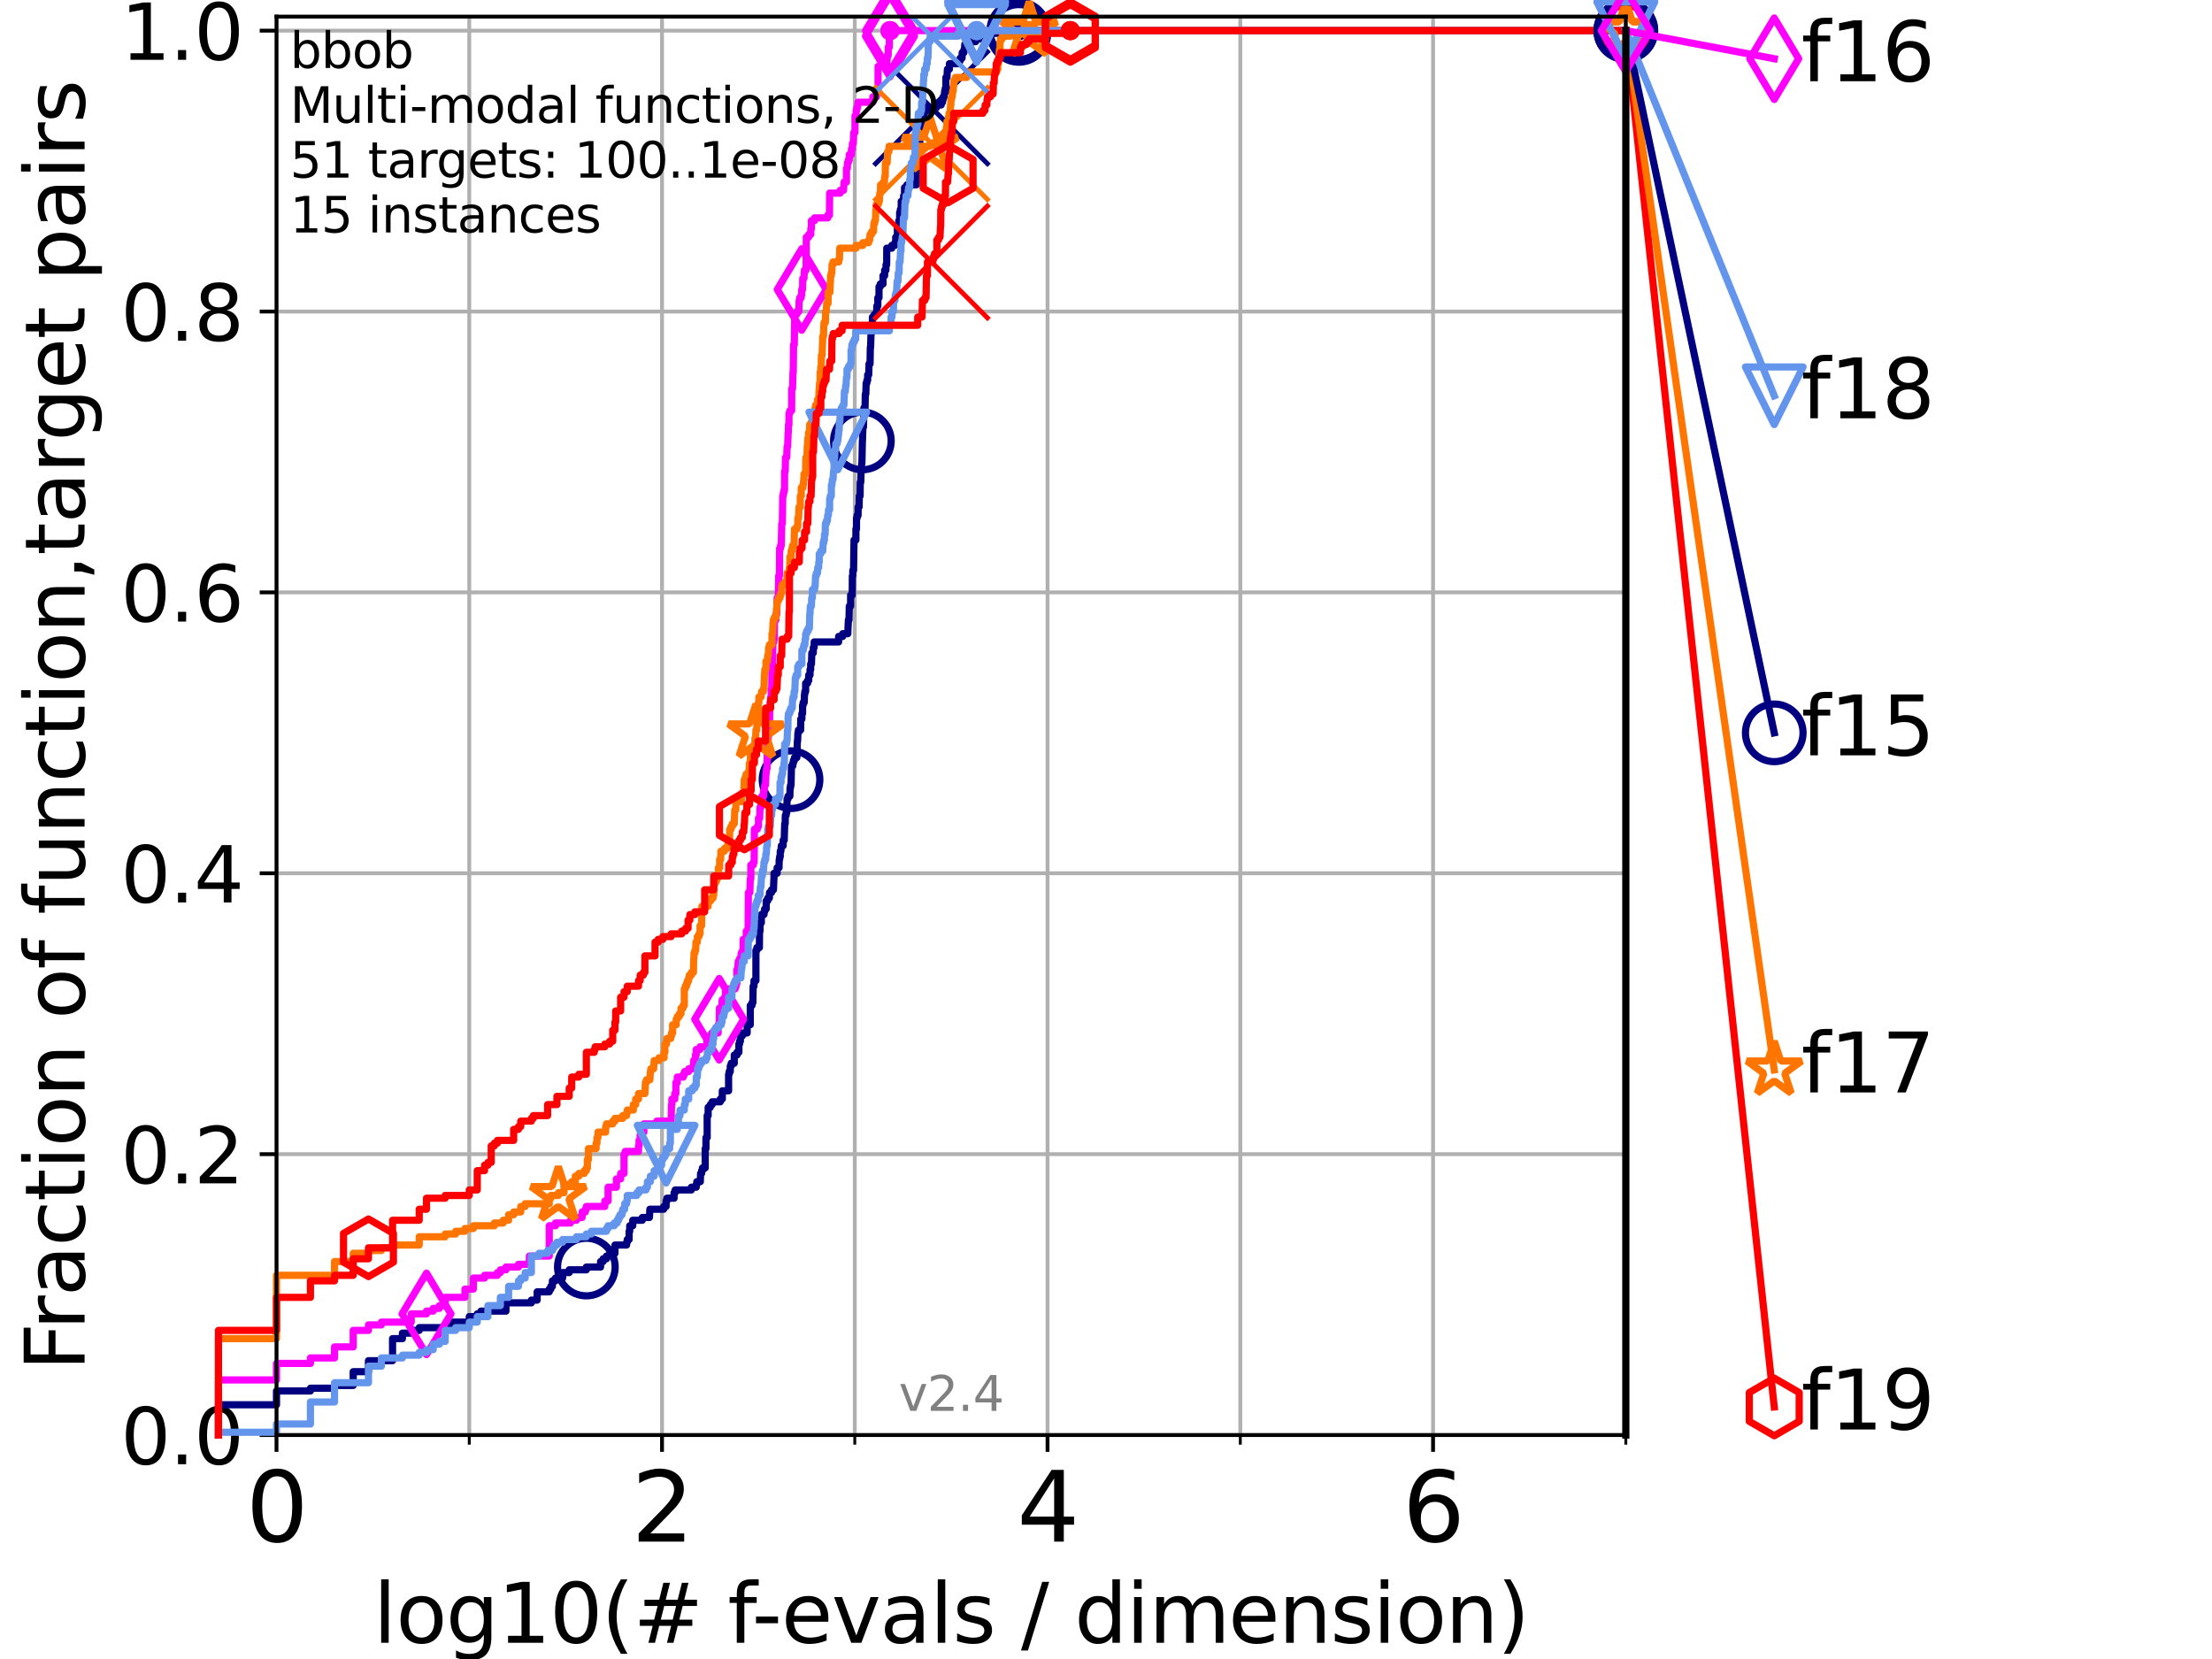 <?xml version="1.0" encoding="utf-8" standalone="no"?>
<!DOCTYPE svg PUBLIC "-//W3C//DTD SVG 1.1//EN"
  "http://www.w3.org/Graphics/SVG/1.1/DTD/svg11.dtd">
<svg height="345.6pt" version="1.1" viewBox="0 0 460.8 345.6" width="460.8pt" xmlns="http://www.w3.org/2000/svg" xmlns:xlink="http://www.w3.org/1999/xlink">
 <defs>
  <style type="text/css">*{stroke-linecap:butt;stroke-linejoin:round;}</style>
 </defs>
 <g id="figure_1">
  <g id="patch_1">
   <path d="M 0 345.6 
L 460.8 345.6 
L 460.8 0 
L 0 0 
z
" style="fill:#ffffff;"/>
  </g>
  <g id="axes_1">
   <g id="patch_2">
    <path d="M 57.6 298.944 
L 338.688 298.944 
L 338.688 3.456 
L 57.6 3.456 
z
" style="fill:#ffffff;"/>
   </g>
   <g id="matplotlib.axis_1">
    <g id="xtick_1">
     <g id="line2d_1">
      <path clip-path="url(#p29d5f86706)" d="M 57.6 298.944 
L 57.6 3.456 
" style="fill:none;stroke:#b0b0b0;stroke-linecap:square;stroke-width:0.8;"/>
     </g>
     <g id="line2d_2">
      <defs>
       <path d="M 0 0 
L 0 3.5 
" id="m7e9172d9bd" style="stroke:#000000;stroke-width:0.8;"/>
      </defs>
      <g>
       <use style="stroke:#000000;stroke-width:0.8;" x="57.6" xlink:href="#m7e9172d9bd" y="298.944"/>
      </g>
     </g>
     <g id="text_1">
      <!-- 0 -->
      <g transform="translate(51.237 321.141)scale(0.2 -0.2)">
       <defs>
        <path d="M 2034 4250 
Q 1547 4250 1301 3770 
Q 1056 3291 1056 2328 
Q 1056 1369 1301 889 
Q 1547 409 2034 409 
Q 2525 409 2770 889 
Q 3016 1369 3016 2328 
Q 3016 3291 2770 3770 
Q 2525 4250 2034 4250 
z
M 2034 4750 
Q 2819 4750 3233 4129 
Q 3647 3509 3647 2328 
Q 3647 1150 3233 529 
Q 2819 -91 2034 -91 
Q 1250 -91 836 529 
Q 422 1150 422 2328 
Q 422 3509 836 4129 
Q 1250 4750 2034 4750 
z
" id="DejaVuSans-30" transform="scale(0.016)"/>
       </defs>
       <use xlink:href="#DejaVuSans-30"/>
      </g>
     </g>
    </g>
    <g id="xtick_2">
     <g id="line2d_3">
      <path clip-path="url(#p29d5f86706)" d="M 137.911 298.944 
L 137.911 3.456 
" style="fill:none;stroke:#b0b0b0;stroke-linecap:square;stroke-width:0.8;"/>
     </g>
     <g id="line2d_4">
      <g>
       <use style="stroke:#000000;stroke-width:0.8;" x="137.911" xlink:href="#m7e9172d9bd" y="298.944"/>
      </g>
     </g>
     <g id="text_2">
      <!-- 2 -->
      <g transform="translate(131.548 321.141)scale(0.2 -0.2)">
       <defs>
        <path d="M 1228 531 
L 3431 531 
L 3431 0 
L 469 0 
L 469 531 
Q 828 903 1448 1529 
Q 2069 2156 2228 2338 
Q 2531 2678 2651 2914 
Q 2772 3150 2772 3378 
Q 2772 3750 2511 3984 
Q 2250 4219 1831 4219 
Q 1534 4219 1204 4116 
Q 875 4013 500 3803 
L 500 4441 
Q 881 4594 1212 4672 
Q 1544 4750 1819 4750 
Q 2544 4750 2975 4387 
Q 3406 4025 3406 3419 
Q 3406 3131 3298 2873 
Q 3191 2616 2906 2266 
Q 2828 2175 2409 1742 
Q 1991 1309 1228 531 
z
" id="DejaVuSans-32" transform="scale(0.016)"/>
       </defs>
       <use xlink:href="#DejaVuSans-32"/>
      </g>
     </g>
    </g>
    <g id="xtick_3">
     <g id="line2d_5">
      <path clip-path="url(#p29d5f86706)" d="M 218.222 298.944 
L 218.222 3.456 
" style="fill:none;stroke:#b0b0b0;stroke-linecap:square;stroke-width:0.8;"/>
     </g>
     <g id="line2d_6">
      <g>
       <use style="stroke:#000000;stroke-width:0.8;" x="218.222" xlink:href="#m7e9172d9bd" y="298.944"/>
      </g>
     </g>
     <g id="text_3">
      <!-- 4 -->
      <g transform="translate(211.859 321.141)scale(0.2 -0.2)">
       <defs>
        <path d="M 2419 4116 
L 825 1625 
L 2419 1625 
L 2419 4116 
z
M 2253 4666 
L 3047 4666 
L 3047 1625 
L 3713 1625 
L 3713 1100 
L 3047 1100 
L 3047 0 
L 2419 0 
L 2419 1100 
L 313 1100 
L 313 1709 
L 2253 4666 
z
" id="DejaVuSans-34" transform="scale(0.016)"/>
       </defs>
       <use xlink:href="#DejaVuSans-34"/>
      </g>
     </g>
    </g>
    <g id="xtick_4">
     <g id="line2d_7">
      <path clip-path="url(#p29d5f86706)" d="M 298.533 298.944 
L 298.533 3.456 
" style="fill:none;stroke:#b0b0b0;stroke-linecap:square;stroke-width:0.8;"/>
     </g>
     <g id="line2d_8">
      <g>
       <use style="stroke:#000000;stroke-width:0.8;" x="298.533" xlink:href="#m7e9172d9bd" y="298.944"/>
      </g>
     </g>
     <g id="text_4">
      <!-- 6 -->
      <g transform="translate(292.17 321.141)scale(0.2 -0.2)">
       <defs>
        <path d="M 2113 2584 
Q 1688 2584 1439 2293 
Q 1191 2003 1191 1497 
Q 1191 994 1439 701 
Q 1688 409 2113 409 
Q 2538 409 2786 701 
Q 3034 994 3034 1497 
Q 3034 2003 2786 2293 
Q 2538 2584 2113 2584 
z
M 3366 4563 
L 3366 3988 
Q 3128 4100 2886 4159 
Q 2644 4219 2406 4219 
Q 1781 4219 1451 3797 
Q 1122 3375 1075 2522 
Q 1259 2794 1537 2939 
Q 1816 3084 2150 3084 
Q 2853 3084 3261 2657 
Q 3669 2231 3669 1497 
Q 3669 778 3244 343 
Q 2819 -91 2113 -91 
Q 1303 -91 875 529 
Q 447 1150 447 2328 
Q 447 3434 972 4092 
Q 1497 4750 2381 4750 
Q 2619 4750 2861 4703 
Q 3103 4656 3366 4563 
z
" id="DejaVuSans-36" transform="scale(0.016)"/>
       </defs>
       <use xlink:href="#DejaVuSans-36"/>
      </g>
     </g>
    </g>
    <g id="xtick_5">
     <g id="line2d_9">
      <path clip-path="url(#p29d5f86706)" d="M 97.755 298.944 
L 97.755 3.456 
" style="fill:none;stroke:#b0b0b0;stroke-linecap:square;stroke-width:0.8;"/>
     </g>
     <g id="line2d_10">
      <defs>
       <path d="M 0 0 
L 0 2 
" id="mc0cf630355" style="stroke:#000000;stroke-width:0.6;"/>
      </defs>
      <g>
       <use style="stroke:#000000;stroke-width:0.6;" x="97.755" xlink:href="#mc0cf630355" y="298.944"/>
      </g>
     </g>
    </g>
    <g id="xtick_6">
     <g id="line2d_11">
      <path clip-path="url(#p29d5f86706)" d="M 178.066 298.944 
L 178.066 3.456 
" style="fill:none;stroke:#b0b0b0;stroke-linecap:square;stroke-width:0.8;"/>
     </g>
     <g id="line2d_12">
      <g>
       <use style="stroke:#000000;stroke-width:0.6;" x="178.066" xlink:href="#mc0cf630355" y="298.944"/>
      </g>
     </g>
    </g>
    <g id="xtick_7">
     <g id="line2d_13">
      <path clip-path="url(#p29d5f86706)" d="M 258.377 298.944 
L 258.377 3.456 
" style="fill:none;stroke:#b0b0b0;stroke-linecap:square;stroke-width:0.8;"/>
     </g>
     <g id="line2d_14">
      <g>
       <use style="stroke:#000000;stroke-width:0.6;" x="258.377" xlink:href="#mc0cf630355" y="298.944"/>
      </g>
     </g>
    </g>
    <g id="xtick_8">
     <g id="line2d_15">
      <path clip-path="url(#p29d5f86706)" d="M 338.688 298.944 
L 338.688 3.456 
" style="fill:none;stroke:#b0b0b0;stroke-linecap:square;stroke-width:0.8;"/>
     </g>
     <g id="line2d_16">
      <g>
       <use style="stroke:#000000;stroke-width:0.6;" x="338.688" xlink:href="#mc0cf630355" y="298.944"/>
      </g>
     </g>
    </g>
    <g id="text_5">
     <!-- log10(# f-evals / dimension) -->
     <g transform="translate(77.764 342.218)scale(0.17 -0.17)">
      <defs>
       <path d="M 603 4863 
L 1178 4863 
L 1178 0 
L 603 0 
L 603 4863 
z
" id="DejaVuSans-6c" transform="scale(0.016)"/>
       <path d="M 1959 3097 
Q 1497 3097 1228 2736 
Q 959 2375 959 1747 
Q 959 1119 1226 758 
Q 1494 397 1959 397 
Q 2419 397 2687 759 
Q 2956 1122 2956 1747 
Q 2956 2369 2687 2733 
Q 2419 3097 1959 3097 
z
M 1959 3584 
Q 2709 3584 3137 3096 
Q 3566 2609 3566 1747 
Q 3566 888 3137 398 
Q 2709 -91 1959 -91 
Q 1206 -91 779 398 
Q 353 888 353 1747 
Q 353 2609 779 3096 
Q 1206 3584 1959 3584 
z
" id="DejaVuSans-6f" transform="scale(0.016)"/>
       <path d="M 2906 1791 
Q 2906 2416 2648 2759 
Q 2391 3103 1925 3103 
Q 1463 3103 1205 2759 
Q 947 2416 947 1791 
Q 947 1169 1205 825 
Q 1463 481 1925 481 
Q 2391 481 2648 825 
Q 2906 1169 2906 1791 
z
M 3481 434 
Q 3481 -459 3084 -895 
Q 2688 -1331 1869 -1331 
Q 1566 -1331 1297 -1286 
Q 1028 -1241 775 -1147 
L 775 -588 
Q 1028 -725 1275 -790 
Q 1522 -856 1778 -856 
Q 2344 -856 2625 -561 
Q 2906 -266 2906 331 
L 2906 616 
Q 2728 306 2450 153 
Q 2172 0 1784 0 
Q 1141 0 747 490 
Q 353 981 353 1791 
Q 353 2603 747 3093 
Q 1141 3584 1784 3584 
Q 2172 3584 2450 3431 
Q 2728 3278 2906 2969 
L 2906 3500 
L 3481 3500 
L 3481 434 
z
" id="DejaVuSans-67" transform="scale(0.016)"/>
       <path d="M 794 531 
L 1825 531 
L 1825 4091 
L 703 3866 
L 703 4441 
L 1819 4666 
L 2450 4666 
L 2450 531 
L 3481 531 
L 3481 0 
L 794 0 
L 794 531 
z
" id="DejaVuSans-31" transform="scale(0.016)"/>
       <path d="M 1984 4856 
Q 1566 4138 1362 3434 
Q 1159 2731 1159 2009 
Q 1159 1288 1364 580 
Q 1569 -128 1984 -844 
L 1484 -844 
Q 1016 -109 783 600 
Q 550 1309 550 2009 
Q 550 2706 781 3412 
Q 1013 4119 1484 4856 
L 1984 4856 
z
" id="DejaVuSans-28" transform="scale(0.016)"/>
       <path d="M 3272 2816 
L 2363 2816 
L 2100 1772 
L 3016 1772 
L 3272 2816 
z
M 2803 4594 
L 2478 3297 
L 3391 3297 
L 3719 4594 
L 4219 4594 
L 3897 3297 
L 4872 3297 
L 4872 2816 
L 3775 2816 
L 3519 1772 
L 4513 1772 
L 4513 1294 
L 3397 1294 
L 3072 0 
L 2572 0 
L 2894 1294 
L 1978 1294 
L 1656 0 
L 1153 0 
L 1478 1294 
L 494 1294 
L 494 1772 
L 1594 1772 
L 1856 2816 
L 850 2816 
L 850 3297 
L 1978 3297 
L 2297 4594 
L 2803 4594 
z
" id="DejaVuSans-23" transform="scale(0.016)"/>
       <path id="DejaVuSans-20" transform="scale(0.016)"/>
       <path d="M 2375 4863 
L 2375 4384 
L 1825 4384 
Q 1516 4384 1395 4259 
Q 1275 4134 1275 3809 
L 1275 3500 
L 2222 3500 
L 2222 3053 
L 1275 3053 
L 1275 0 
L 697 0 
L 697 3053 
L 147 3053 
L 147 3500 
L 697 3500 
L 697 3744 
Q 697 4328 969 4595 
Q 1241 4863 1831 4863 
L 2375 4863 
z
" id="DejaVuSans-66" transform="scale(0.016)"/>
       <path d="M 313 2009 
L 1997 2009 
L 1997 1497 
L 313 1497 
L 313 2009 
z
" id="DejaVuSans-2d" transform="scale(0.016)"/>
       <path d="M 3597 1894 
L 3597 1613 
L 953 1613 
Q 991 1019 1311 708 
Q 1631 397 2203 397 
Q 2534 397 2845 478 
Q 3156 559 3463 722 
L 3463 178 
Q 3153 47 2828 -22 
Q 2503 -91 2169 -91 
Q 1331 -91 842 396 
Q 353 884 353 1716 
Q 353 2575 817 3079 
Q 1281 3584 2069 3584 
Q 2775 3584 3186 3129 
Q 3597 2675 3597 1894 
z
M 3022 2063 
Q 3016 2534 2758 2815 
Q 2500 3097 2075 3097 
Q 1594 3097 1305 2825 
Q 1016 2553 972 2059 
L 3022 2063 
z
" id="DejaVuSans-65" transform="scale(0.016)"/>
       <path d="M 191 3500 
L 800 3500 
L 1894 563 
L 2988 3500 
L 3597 3500 
L 2284 0 
L 1503 0 
L 191 3500 
z
" id="DejaVuSans-76" transform="scale(0.016)"/>
       <path d="M 2194 1759 
Q 1497 1759 1228 1600 
Q 959 1441 959 1056 
Q 959 750 1161 570 
Q 1363 391 1709 391 
Q 2188 391 2477 730 
Q 2766 1069 2766 1631 
L 2766 1759 
L 2194 1759 
z
M 3341 1997 
L 3341 0 
L 2766 0 
L 2766 531 
Q 2569 213 2275 61 
Q 1981 -91 1556 -91 
Q 1019 -91 701 211 
Q 384 513 384 1019 
Q 384 1609 779 1909 
Q 1175 2209 1959 2209 
L 2766 2209 
L 2766 2266 
Q 2766 2663 2505 2880 
Q 2244 3097 1772 3097 
Q 1472 3097 1187 3025 
Q 903 2953 641 2809 
L 641 3341 
Q 956 3463 1253 3523 
Q 1550 3584 1831 3584 
Q 2591 3584 2966 3190 
Q 3341 2797 3341 1997 
z
" id="DejaVuSans-61" transform="scale(0.016)"/>
       <path d="M 2834 3397 
L 2834 2853 
Q 2591 2978 2328 3040 
Q 2066 3103 1784 3103 
Q 1356 3103 1142 2972 
Q 928 2841 928 2578 
Q 928 2378 1081 2264 
Q 1234 2150 1697 2047 
L 1894 2003 
Q 2506 1872 2764 1633 
Q 3022 1394 3022 966 
Q 3022 478 2636 193 
Q 2250 -91 1575 -91 
Q 1294 -91 989 -36 
Q 684 19 347 128 
L 347 722 
Q 666 556 975 473 
Q 1284 391 1588 391 
Q 1994 391 2212 530 
Q 2431 669 2431 922 
Q 2431 1156 2273 1281 
Q 2116 1406 1581 1522 
L 1381 1569 
Q 847 1681 609 1914 
Q 372 2147 372 2553 
Q 372 3047 722 3315 
Q 1072 3584 1716 3584 
Q 2034 3584 2315 3537 
Q 2597 3491 2834 3397 
z
" id="DejaVuSans-73" transform="scale(0.016)"/>
       <path d="M 1625 4666 
L 2156 4666 
L 531 -594 
L 0 -594 
L 1625 4666 
z
" id="DejaVuSans-2f" transform="scale(0.016)"/>
       <path d="M 2906 2969 
L 2906 4863 
L 3481 4863 
L 3481 0 
L 2906 0 
L 2906 525 
Q 2725 213 2448 61 
Q 2172 -91 1784 -91 
Q 1150 -91 751 415 
Q 353 922 353 1747 
Q 353 2572 751 3078 
Q 1150 3584 1784 3584 
Q 2172 3584 2448 3432 
Q 2725 3281 2906 2969 
z
M 947 1747 
Q 947 1113 1208 752 
Q 1469 391 1925 391 
Q 2381 391 2643 752 
Q 2906 1113 2906 1747 
Q 2906 2381 2643 2742 
Q 2381 3103 1925 3103 
Q 1469 3103 1208 2742 
Q 947 2381 947 1747 
z
" id="DejaVuSans-64" transform="scale(0.016)"/>
       <path d="M 603 3500 
L 1178 3500 
L 1178 0 
L 603 0 
L 603 3500 
z
M 603 4863 
L 1178 4863 
L 1178 4134 
L 603 4134 
L 603 4863 
z
" id="DejaVuSans-69" transform="scale(0.016)"/>
       <path d="M 3328 2828 
Q 3544 3216 3844 3400 
Q 4144 3584 4550 3584 
Q 5097 3584 5394 3201 
Q 5691 2819 5691 2113 
L 5691 0 
L 5113 0 
L 5113 2094 
Q 5113 2597 4934 2840 
Q 4756 3084 4391 3084 
Q 3944 3084 3684 2787 
Q 3425 2491 3425 1978 
L 3425 0 
L 2847 0 
L 2847 2094 
Q 2847 2600 2669 2842 
Q 2491 3084 2119 3084 
Q 1678 3084 1418 2786 
Q 1159 2488 1159 1978 
L 1159 0 
L 581 0 
L 581 3500 
L 1159 3500 
L 1159 2956 
Q 1356 3278 1631 3431 
Q 1906 3584 2284 3584 
Q 2666 3584 2933 3390 
Q 3200 3197 3328 2828 
z
" id="DejaVuSans-6d" transform="scale(0.016)"/>
       <path d="M 3513 2113 
L 3513 0 
L 2938 0 
L 2938 2094 
Q 2938 2591 2744 2837 
Q 2550 3084 2163 3084 
Q 1697 3084 1428 2787 
Q 1159 2491 1159 1978 
L 1159 0 
L 581 0 
L 581 3500 
L 1159 3500 
L 1159 2956 
Q 1366 3272 1645 3428 
Q 1925 3584 2291 3584 
Q 2894 3584 3203 3211 
Q 3513 2838 3513 2113 
z
" id="DejaVuSans-6e" transform="scale(0.016)"/>
       <path d="M 513 4856 
L 1013 4856 
Q 1481 4119 1714 3412 
Q 1947 2706 1947 2009 
Q 1947 1309 1714 600 
Q 1481 -109 1013 -844 
L 513 -844 
Q 928 -128 1133 580 
Q 1338 1288 1338 2009 
Q 1338 2731 1133 3434 
Q 928 4138 513 4856 
z
" id="DejaVuSans-29" transform="scale(0.016)"/>
      </defs>
      <use xlink:href="#DejaVuSans-6c"/>
      <use x="27.783" xlink:href="#DejaVuSans-6f"/>
      <use x="88.965" xlink:href="#DejaVuSans-67"/>
      <use x="152.441" xlink:href="#DejaVuSans-31"/>
      <use x="216.064" xlink:href="#DejaVuSans-30"/>
      <use x="279.688" xlink:href="#DejaVuSans-28"/>
      <use x="318.701" xlink:href="#DejaVuSans-23"/>
      <use x="402.49" xlink:href="#DejaVuSans-20"/>
      <use x="434.277" xlink:href="#DejaVuSans-66"/>
      <use x="463.982" xlink:href="#DejaVuSans-2d"/>
      <use x="500.066" xlink:href="#DejaVuSans-65"/>
      <use x="561.59" xlink:href="#DejaVuSans-76"/>
      <use x="620.77" xlink:href="#DejaVuSans-61"/>
      <use x="682.049" xlink:href="#DejaVuSans-6c"/>
      <use x="709.832" xlink:href="#DejaVuSans-73"/>
      <use x="761.932" xlink:href="#DejaVuSans-20"/>
      <use x="793.719" xlink:href="#DejaVuSans-2f"/>
      <use x="827.41" xlink:href="#DejaVuSans-20"/>
      <use x="859.197" xlink:href="#DejaVuSans-64"/>
      <use x="922.674" xlink:href="#DejaVuSans-69"/>
      <use x="950.457" xlink:href="#DejaVuSans-6d"/>
      <use x="1047.869" xlink:href="#DejaVuSans-65"/>
      <use x="1109.393" xlink:href="#DejaVuSans-6e"/>
      <use x="1172.771" xlink:href="#DejaVuSans-73"/>
      <use x="1224.871" xlink:href="#DejaVuSans-69"/>
      <use x="1252.654" xlink:href="#DejaVuSans-6f"/>
      <use x="1313.836" xlink:href="#DejaVuSans-6e"/>
      <use x="1377.215" xlink:href="#DejaVuSans-29"/>
     </g>
    </g>
   </g>
   <g id="matplotlib.axis_2">
    <g id="ytick_1">
     <g id="line2d_17">
      <path clip-path="url(#p29d5f86706)" d="M 57.6 298.944 
L 338.688 298.944 
" style="fill:none;stroke:#b0b0b0;stroke-linecap:square;stroke-width:0.8;"/>
     </g>
     <g id="line2d_18">
      <defs>
       <path d="M 0 0 
L -3.5 0 
" id="m24b25f9eba" style="stroke:#000000;stroke-width:0.8;"/>
      </defs>
      <g>
       <use style="stroke:#000000;stroke-width:0.8;" x="57.6" xlink:href="#m24b25f9eba" y="298.944"/>
      </g>
     </g>
     <g id="text_6">
      <!-- 0.0 -->
      <g transform="translate(25.155 305.023)scale(0.16 -0.16)">
       <defs>
        <path d="M 684 794 
L 1344 794 
L 1344 0 
L 684 0 
L 684 794 
z
" id="DejaVuSans-2e" transform="scale(0.016)"/>
       </defs>
       <use xlink:href="#DejaVuSans-30"/>
       <use x="63.623" xlink:href="#DejaVuSans-2e"/>
       <use x="95.41" xlink:href="#DejaVuSans-30"/>
      </g>
     </g>
    </g>
    <g id="ytick_2">
     <g id="line2d_19">
      <path clip-path="url(#p29d5f86706)" d="M 57.6 240.432 
L 338.688 240.432 
" style="fill:none;stroke:#b0b0b0;stroke-linecap:square;stroke-width:0.8;"/>
     </g>
     <g id="line2d_20">
      <g>
       <use style="stroke:#000000;stroke-width:0.8;" x="57.6" xlink:href="#m24b25f9eba" y="240.432"/>
      </g>
     </g>
     <g id="text_7">
      <!-- 0.2 -->
      <g transform="translate(25.155 246.51)scale(0.16 -0.16)">
       <use xlink:href="#DejaVuSans-30"/>
       <use x="63.623" xlink:href="#DejaVuSans-2e"/>
       <use x="95.41" xlink:href="#DejaVuSans-32"/>
      </g>
     </g>
    </g>
    <g id="ytick_3">
     <g id="line2d_21">
      <path clip-path="url(#p29d5f86706)" d="M 57.6 181.919 
L 338.688 181.919 
" style="fill:none;stroke:#b0b0b0;stroke-linecap:square;stroke-width:0.8;"/>
     </g>
     <g id="line2d_22">
      <g>
       <use style="stroke:#000000;stroke-width:0.8;" x="57.6" xlink:href="#m24b25f9eba" y="181.919"/>
      </g>
     </g>
     <g id="text_8">
      <!-- 0.4 -->
      <g transform="translate(25.155 187.998)scale(0.16 -0.16)">
       <use xlink:href="#DejaVuSans-30"/>
       <use x="63.623" xlink:href="#DejaVuSans-2e"/>
       <use x="95.41" xlink:href="#DejaVuSans-34"/>
      </g>
     </g>
    </g>
    <g id="ytick_4">
     <g id="line2d_23">
      <path clip-path="url(#p29d5f86706)" d="M 57.6 123.407 
L 338.688 123.407 
" style="fill:none;stroke:#b0b0b0;stroke-linecap:square;stroke-width:0.8;"/>
     </g>
     <g id="line2d_24">
      <g>
       <use style="stroke:#000000;stroke-width:0.8;" x="57.6" xlink:href="#m24b25f9eba" y="123.407"/>
      </g>
     </g>
     <g id="text_9">
      <!-- 0.6 -->
      <g transform="translate(25.155 129.485)scale(0.16 -0.16)">
       <use xlink:href="#DejaVuSans-30"/>
       <use x="63.623" xlink:href="#DejaVuSans-2e"/>
       <use x="95.41" xlink:href="#DejaVuSans-36"/>
      </g>
     </g>
    </g>
    <g id="ytick_5">
     <g id="line2d_25">
      <path clip-path="url(#p29d5f86706)" d="M 57.6 64.894 
L 338.688 64.894 
" style="fill:none;stroke:#b0b0b0;stroke-linecap:square;stroke-width:0.8;"/>
     </g>
     <g id="line2d_26">
      <g>
       <use style="stroke:#000000;stroke-width:0.8;" x="57.6" xlink:href="#m24b25f9eba" y="64.894"/>
      </g>
     </g>
     <g id="text_10">
      <!-- 0.8 -->
      <g transform="translate(25.155 70.973)scale(0.16 -0.16)">
       <defs>
        <path d="M 2034 2216 
Q 1584 2216 1326 1975 
Q 1069 1734 1069 1313 
Q 1069 891 1326 650 
Q 1584 409 2034 409 
Q 2484 409 2743 651 
Q 3003 894 3003 1313 
Q 3003 1734 2745 1975 
Q 2488 2216 2034 2216 
z
M 1403 2484 
Q 997 2584 770 2862 
Q 544 3141 544 3541 
Q 544 4100 942 4425 
Q 1341 4750 2034 4750 
Q 2731 4750 3128 4425 
Q 3525 4100 3525 3541 
Q 3525 3141 3298 2862 
Q 3072 2584 2669 2484 
Q 3125 2378 3379 2068 
Q 3634 1759 3634 1313 
Q 3634 634 3220 271 
Q 2806 -91 2034 -91 
Q 1263 -91 848 271 
Q 434 634 434 1313 
Q 434 1759 690 2068 
Q 947 2378 1403 2484 
z
M 1172 3481 
Q 1172 3119 1398 2916 
Q 1625 2713 2034 2713 
Q 2441 2713 2670 2916 
Q 2900 3119 2900 3481 
Q 2900 3844 2670 4047 
Q 2441 4250 2034 4250 
Q 1625 4250 1398 4047 
Q 1172 3844 1172 3481 
z
" id="DejaVuSans-38" transform="scale(0.016)"/>
       </defs>
       <use xlink:href="#DejaVuSans-30"/>
       <use x="63.623" xlink:href="#DejaVuSans-2e"/>
       <use x="95.41" xlink:href="#DejaVuSans-38"/>
      </g>
     </g>
    </g>
    <g id="ytick_6">
     <g id="line2d_27">
      <path clip-path="url(#p29d5f86706)" d="M 57.6 6.382 
L 338.688 6.382 
" style="fill:none;stroke:#b0b0b0;stroke-linecap:square;stroke-width:0.8;"/>
     </g>
     <g id="line2d_28">
      <g>
       <use style="stroke:#000000;stroke-width:0.8;" x="57.6" xlink:href="#m24b25f9eba" y="6.382"/>
      </g>
     </g>
     <g id="text_11">
      <!-- 1.0 -->
      <g transform="translate(25.155 12.46)scale(0.16 -0.16)">
       <use xlink:href="#DejaVuSans-31"/>
       <use x="63.623" xlink:href="#DejaVuSans-2e"/>
       <use x="95.41" xlink:href="#DejaVuSans-30"/>
      </g>
     </g>
    </g>
    <g id="text_12">
     <!-- Fraction of function,target pairs -->
     <g transform="translate(17.62 285.585)rotate(-90)scale(0.17 -0.17)">
      <defs>
       <path d="M 628 4666 
L 3309 4666 
L 3309 4134 
L 1259 4134 
L 1259 2759 
L 3109 2759 
L 3109 2228 
L 1259 2228 
L 1259 0 
L 628 0 
L 628 4666 
z
" id="DejaVuSans-46" transform="scale(0.016)"/>
       <path d="M 2631 2963 
Q 2534 3019 2420 3045 
Q 2306 3072 2169 3072 
Q 1681 3072 1420 2755 
Q 1159 2438 1159 1844 
L 1159 0 
L 581 0 
L 581 3500 
L 1159 3500 
L 1159 2956 
Q 1341 3275 1631 3429 
Q 1922 3584 2338 3584 
Q 2397 3584 2469 3576 
Q 2541 3569 2628 3553 
L 2631 2963 
z
" id="DejaVuSans-72" transform="scale(0.016)"/>
       <path d="M 3122 3366 
L 3122 2828 
Q 2878 2963 2633 3030 
Q 2388 3097 2138 3097 
Q 1578 3097 1268 2742 
Q 959 2388 959 1747 
Q 959 1106 1268 751 
Q 1578 397 2138 397 
Q 2388 397 2633 464 
Q 2878 531 3122 666 
L 3122 134 
Q 2881 22 2623 -34 
Q 2366 -91 2075 -91 
Q 1284 -91 818 406 
Q 353 903 353 1747 
Q 353 2603 823 3093 
Q 1294 3584 2113 3584 
Q 2378 3584 2631 3529 
Q 2884 3475 3122 3366 
z
" id="DejaVuSans-63" transform="scale(0.016)"/>
       <path d="M 1172 4494 
L 1172 3500 
L 2356 3500 
L 2356 3053 
L 1172 3053 
L 1172 1153 
Q 1172 725 1289 603 
Q 1406 481 1766 481 
L 2356 481 
L 2356 0 
L 1766 0 
Q 1100 0 847 248 
Q 594 497 594 1153 
L 594 3053 
L 172 3053 
L 172 3500 
L 594 3500 
L 594 4494 
L 1172 4494 
z
" id="DejaVuSans-74" transform="scale(0.016)"/>
       <path d="M 544 1381 
L 544 3500 
L 1119 3500 
L 1119 1403 
Q 1119 906 1312 657 
Q 1506 409 1894 409 
Q 2359 409 2629 706 
Q 2900 1003 2900 1516 
L 2900 3500 
L 3475 3500 
L 3475 0 
L 2900 0 
L 2900 538 
Q 2691 219 2414 64 
Q 2138 -91 1772 -91 
Q 1169 -91 856 284 
Q 544 659 544 1381 
z
M 1991 3584 
L 1991 3584 
z
" id="DejaVuSans-75" transform="scale(0.016)"/>
       <path d="M 750 794 
L 1409 794 
L 1409 256 
L 897 -744 
L 494 -744 
L 750 256 
L 750 794 
z
" id="DejaVuSans-2c" transform="scale(0.016)"/>
       <path d="M 1159 525 
L 1159 -1331 
L 581 -1331 
L 581 3500 
L 1159 3500 
L 1159 2969 
Q 1341 3281 1617 3432 
Q 1894 3584 2278 3584 
Q 2916 3584 3314 3078 
Q 3713 2572 3713 1747 
Q 3713 922 3314 415 
Q 2916 -91 2278 -91 
Q 1894 -91 1617 61 
Q 1341 213 1159 525 
z
M 3116 1747 
Q 3116 2381 2855 2742 
Q 2594 3103 2138 3103 
Q 1681 3103 1420 2742 
Q 1159 2381 1159 1747 
Q 1159 1113 1420 752 
Q 1681 391 2138 391 
Q 2594 391 2855 752 
Q 3116 1113 3116 1747 
z
" id="DejaVuSans-70" transform="scale(0.016)"/>
      </defs>
      <use xlink:href="#DejaVuSans-46"/>
      <use x="50.27" xlink:href="#DejaVuSans-72"/>
      <use x="91.383" xlink:href="#DejaVuSans-61"/>
      <use x="152.662" xlink:href="#DejaVuSans-63"/>
      <use x="207.643" xlink:href="#DejaVuSans-74"/>
      <use x="246.852" xlink:href="#DejaVuSans-69"/>
      <use x="274.635" xlink:href="#DejaVuSans-6f"/>
      <use x="335.816" xlink:href="#DejaVuSans-6e"/>
      <use x="399.195" xlink:href="#DejaVuSans-20"/>
      <use x="430.982" xlink:href="#DejaVuSans-6f"/>
      <use x="492.164" xlink:href="#DejaVuSans-66"/>
      <use x="527.369" xlink:href="#DejaVuSans-20"/>
      <use x="559.156" xlink:href="#DejaVuSans-66"/>
      <use x="594.361" xlink:href="#DejaVuSans-75"/>
      <use x="657.74" xlink:href="#DejaVuSans-6e"/>
      <use x="721.119" xlink:href="#DejaVuSans-63"/>
      <use x="776.1" xlink:href="#DejaVuSans-74"/>
      <use x="815.309" xlink:href="#DejaVuSans-69"/>
      <use x="843.092" xlink:href="#DejaVuSans-6f"/>
      <use x="904.273" xlink:href="#DejaVuSans-6e"/>
      <use x="967.652" xlink:href="#DejaVuSans-2c"/>
      <use x="999.439" xlink:href="#DejaVuSans-74"/>
      <use x="1038.648" xlink:href="#DejaVuSans-61"/>
      <use x="1099.928" xlink:href="#DejaVuSans-72"/>
      <use x="1139.291" xlink:href="#DejaVuSans-67"/>
      <use x="1202.768" xlink:href="#DejaVuSans-65"/>
      <use x="1264.291" xlink:href="#DejaVuSans-74"/>
      <use x="1303.5" xlink:href="#DejaVuSans-20"/>
      <use x="1335.287" xlink:href="#DejaVuSans-70"/>
      <use x="1398.764" xlink:href="#DejaVuSans-61"/>
      <use x="1460.043" xlink:href="#DejaVuSans-69"/>
      <use x="1487.826" xlink:href="#DejaVuSans-72"/>
      <use x="1528.939" xlink:href="#DejaVuSans-73"/>
     </g>
    </g>
   </g>
   <g id="line2d_29">
    <defs>
     <path d="M 0 1.5 
C 0.398 1.5 0.779 1.342 1.061 1.061 
C 1.342 0.779 1.5 0.398 1.5 0 
C 1.5 -0.398 1.342 -0.779 1.061 -1.061 
C 0.779 -1.342 0.398 -1.5 0 -1.5 
C -0.398 -1.5 -0.779 -1.342 -1.061 -1.061 
C -1.342 -0.779 -1.5 -0.398 -1.5 0 
C -1.5 0.398 -1.342 0.779 -1.061 1.061 
C -0.779 1.342 -0.398 1.5 0 1.5 
z
" id="m8263dbdc92" style="stroke:#000080;"/>
    </defs>
    <g>
     <use style="fill:#000080;stroke:#000080;" x="212.235" xlink:href="#m8263dbdc92" y="6.382"/>
     <use style="fill:#000080;stroke:#000080;" x="212.235" xlink:href="#m8263dbdc92" y="6.382"/>
    </g>
   </g>
   <g id="line2d_30">
    <path d="M 45.512 298.944 
L 45.512 292.634 
L 57.6 292.634 
L 57.6 289.766 
L 64.671 289.766 
L 64.671 289.192 
L 69.688 289.192 
L 69.688 288.618 
L 73.579 288.618 
L 73.579 285.75 
L 76.759 285.75 
L 76.759 283.455 
L 81.776 283.455 
L 81.776 278.866 
L 83.83 278.866 
L 83.83 277.719 
L 85.667 277.719 
L 85.667 277.145 
L 87.33 277.145 
L 87.33 276.572 
L 93.864 276.572 
L 93.864 275.424 
L 97.755 275.424 
L 97.755 274.277 
L 99.418 274.277 
L 99.418 273.703 
L 100.193 273.703 
L 100.193 273.13 
L 105.398 273.13 
L 105.398 271.409 
L 110.694 271.409 
L 110.694 270.835 
L 111.897 270.835 
L 111.897 269.114 
L 114.419 269.114 
L 114.419 268.54 
L 114.751 268.54 
L 114.751 267.967 
L 115.077 267.967 
L 115.077 266.82 
L 115.711 266.82 
L 115.711 266.246 
L 117.203 266.246 
L 117.203 265.099 
L 118.577 265.099 
L 118.577 264.525 
L 122.148 264.525 
L 122.148 263.951 
L 125.111 263.951 
L 125.111 262.804 
L 125.648 262.804 
L 125.648 262.23 
L 126.338 262.23 
L 126.338 261.657 
L 127.003 261.657 
L 127.003 261.083 
L 128.108 261.083 
L 128.108 259.362 
L 130.532 259.362 
L 130.532 258.788 
L 130.665 258.788 
L 130.665 258.215 
L 131.056 258.215 
L 131.056 256.494 
L 131.185 256.494 
L 131.185 255.346 
L 131.815 255.346 
L 131.815 254.199 
L 133.8 254.199 
L 133.8 253.626 
L 135.281 253.626 
L 135.382 251.905 
L 138.256 251.905 
L 138.256 251.331 
L 138.762 251.331 
L 138.762 250.184 
L 138.927 250.184 
L 138.927 249.61 
L 140.424 249.61 
L 140.424 248.463 
L 140.649 248.463 
L 140.649 247.889 
L 144.026 247.889 
L 144.026 247.315 
L 145.04 247.315 
L 145.04 246.742 
L 145.155 246.742 
L 145.155 246.168 
L 145.888 246.168 
L 145.943 244.447 
L 146.162 244.447 
L 146.162 243.873 
L 146.324 243.873 
L 146.324 243.3 
L 146.906 243.3 
L 146.906 239.284 
L 147.062 239.284 
L 147.062 236.99 
L 147.318 236.99 
L 147.318 232.4 
L 147.52 232.4 
L 147.52 230.679 
L 147.967 230.679 
L 147.967 230.106 
L 148.354 230.106 
L 148.354 229.532 
L 150.042 229.532 
L 150.042 228.958 
L 150.472 228.958 
L 150.472 227.238 
L 151.779 227.238 
L 151.779 223.796 
L 151.897 223.796 
L 151.897 223.222 
L 152.13 223.222 
L 152.13 222.075 
L 152.322 222.075 
L 152.322 221.501 
L 152.959 221.501 
L 152.959 219.78 
L 153.538 219.78 
L 153.538 219.206 
L 153.925 219.206 
L 153.925 217.485 
L 154.064 217.485 
L 154.064 216.912 
L 154.236 216.912 
L 154.236 215.765 
L 154.675 215.765 
L 154.675 215.191 
L 155.647 215.191 
L 155.647 213.47 
L 156.297 213.47 
L 156.297 209.454 
L 156.658 209.454 
L 156.658 208.881 
L 156.836 208.881 
L 156.895 205.439 
L 157.07 205.439 
L 157.07 204.291 
L 157.472 204.291 
L 157.472 197.981 
L 157.67 197.981 
L 157.67 197.408 
L 158.195 197.408 
L 158.223 193.966 
L 158.331 193.966 
L 158.331 192.245 
L 158.599 192.245 
L 158.599 190.524 
L 159.15 190.524 
L 159.15 189.95 
L 159.278 189.95 
L 159.278 189.377 
L 159.608 189.377 
L 159.608 187.656 
L 159.932 187.656 
L 159.932 187.082 
L 160.274 187.082 
L 160.298 185.935 
L 160.727 185.935 
L 160.727 185.361 
L 161.123 185.361 
L 161.215 183.066 
L 161.238 183.066 
L 161.238 181.919 
L 161.89 181.919 
L 161.89 180.772 
L 162.282 180.772 
L 162.325 179.051 
L 162.411 179.051 
L 162.411 178.477 
L 162.539 178.477 
L 162.539 177.33 
L 162.666 177.33 
L 162.771 176.183 
L 163.144 176.183 
L 163.144 175.035 
L 163.368 175.035 
L 163.469 171.593 
L 163.57 171.593 
L 163.59 169.872 
L 163.769 169.872 
L 163.769 169.299 
L 163.887 169.299 
L 163.966 166.43 
L 164.16 166.43 
L 164.16 165.857 
L 164.543 165.857 
L 164.581 164.136 
L 164.675 164.136 
L 164.675 163.562 
L 164.788 163.562 
L 164.881 159.547 
L 165.157 159.547 
L 165.157 158.973 
L 165.285 158.973 
L 165.285 158.399 
L 165.501 158.399 
L 165.501 157.826 
L 165.996 157.826 
L 166.1 154.384 
L 166.152 154.384 
L 166.221 152.663 
L 166.324 152.663 
L 166.324 152.089 
L 166.779 152.089 
L 166.813 149.795 
L 167.044 149.795 
L 167.044 148.647 
L 167.191 148.647 
L 167.191 146.926 
L 167.304 146.926 
L 167.304 146.353 
L 167.529 146.353 
L 167.593 144.632 
L 167.656 144.632 
L 167.656 144.058 
L 167.83 144.058 
L 167.83 142.337 
L 168.233 142.337 
L 168.233 141.763 
L 168.476 141.763 
L 168.476 140.616 
L 168.746 140.616 
L 168.746 139.469 
L 168.88 139.469 
L 168.88 138.322 
L 169.041 138.322 
L 169.114 136.027 
L 169.418 136.027 
L 169.432 134.88 
L 169.603 134.88 
L 169.603 133.732 
L 174.701 133.732 
L 174.701 132.585 
L 175.547 132.585 
L 175.547 132.011 
L 176.612 132.011 
L 176.707 129.717 
L 176.726 129.717 
L 176.726 129.143 
L 176.866 129.143 
L 176.922 126.275 
L 177.199 126.275 
L 177.199 123.98 
L 177.535 123.98 
L 177.562 119.965 
L 177.652 119.965 
L 177.652 118.817 
L 177.812 118.817 
L 177.909 112.507 
L 178.3 112.507 
L 178.3 110.213 
L 178.42 110.213 
L 178.429 107.918 
L 178.556 107.918 
L 178.556 107.344 
L 178.759 107.344 
L 178.759 105.623 
L 178.967 105.623 
L 179.008 103.329 
L 179.173 103.329 
L 179.205 100.461 
L 179.311 100.461 
L 179.4 97.592 
L 179.425 97.592 
L 179.521 96.445 
L 179.553 96.445 
L 179.649 91.856 
L 179.665 91.856 
L 179.76 88.987 
L 179.871 88.987 
L 179.972 84.972 
L 180.205 84.972 
L 180.259 82.104 
L 180.367 82.104 
L 180.435 79.809 
L 180.587 79.809 
L 180.587 79.235 
L 180.745 79.235 
L 180.745 78.088 
L 180.968 78.088 
L 181.034 75.793 
L 181.246 75.793 
L 181.304 72.352 
L 181.362 72.352 
L 181.448 69.483 
L 181.548 69.483 
L 181.548 68.336 
L 181.712 68.336 
L 181.747 66.041 
L 182.159 66.041 
L 182.159 65.468 
L 182.635 65.468 
L 182.655 63.747 
L 182.868 63.747 
L 182.868 62.026 
L 183.112 62.026 
L 183.112 59.731 
L 183.371 59.731 
L 183.371 59.158 
L 183.947 59.158 
L 183.947 57.437 
L 184.286 57.437 
L 184.286 56.289 
L 184.546 56.289 
L 184.576 55.142 
L 184.708 55.142 
L 184.732 51.7 
L 185.771 51.7 
L 185.771 51.126 
L 186.426 51.126 
L 186.426 50.553 
L 186.592 50.553 
L 186.592 49.406 
L 186.942 49.406 
L 186.942 47.111 
L 187.238 47.111 
L 187.238 45.964 
L 187.417 45.964 
L 187.417 44.243 
L 187.554 44.243 
L 187.554 43.669 
L 187.741 43.669 
L 187.741 41.948 
L 188.229 41.948 
L 188.229 40.801 
L 188.423 40.801 
L 188.433 39.08 
L 188.926 39.08 
L 188.926 38.506 
L 190.893 38.506 
L 190.959 31.049 
L 191.621 31.049 
L 191.621 28.754 
L 191.832 28.754 
L 191.832 28.18 
L 191.986 28.18 
L 191.986 26.459 
L 192.22 26.459 
L 192.22 25.886 
L 192.332 25.886 
L 192.428 22.444 
L 195.065 22.444 
L 195.065 21.87 
L 196.066 21.87 
L 196.066 21.297 
L 196.352 21.297 
L 196.352 20.723 
L 196.489 20.723 
L 196.489 20.149 
L 196.697 20.149 
L 196.784 19.002 
L 196.906 19.002 
L 196.906 18.428 
L 197.044 18.428 
L 197.047 16.134 
L 197.266 16.134 
L 197.367 14.413 
L 197.775 14.413 
L 197.775 13.265 
L 199.763 13.265 
L 199.763 12.692 
L 200.018 12.692 
L 200.018 12.118 
L 200.415 12.118 
L 200.441 10.971 
L 200.793 10.971 
L 200.793 10.397 
L 200.92 10.397 
L 200.981 9.25 
L 201.352 9.25 
L 201.352 8.676 
L 203.265 8.676 
L 203.265 8.103 
L 204.659 8.103 
L 204.659 6.955 
L 212.235 6.955 
L 212.235 6.382 
L 338.688 6.382 
L 338.688 6.382 
" style="fill:none;stroke:#000080;stroke-linecap:square;stroke-width:1.5;"/>
   </g>
   <g id="line2d_31">
    <defs>
     <path d="M 0 6 
C 1.591 6 3.117 5.368 4.243 4.243 
C 5.368 3.117 6 1.591 6 0 
C 6 -1.591 5.368 -3.117 4.243 -4.243 
C 3.117 -5.368 1.591 -6 0 -6 
C -1.591 -6 -3.117 -5.368 -4.243 -4.243 
C -5.368 -3.117 -6 -1.591 -6 0 
C -6 1.591 -5.368 3.117 -4.243 4.243 
C -3.117 5.368 -1.591 6 0 6 
z
" id="md1f27d2f81" style="stroke:#000080;stroke-width:1.5;"/>
    </defs>
    <g>
     <use style="fill-opacity:0;stroke:#000080;stroke-width:1.5;" x="122.148" xlink:href="#md1f27d2f81" y="263.951"/>
     <use style="fill-opacity:0;stroke:#000080;stroke-width:1.5;" x="164.788" xlink:href="#md1f27d2f81" y="162.415"/>
     <use style="fill-opacity:0;stroke:#000080;stroke-width:1.5;" x="179.649" xlink:href="#md1f27d2f81" y="91.856"/>
     <use style="fill-opacity:0;stroke:#000080;stroke-width:1.5;" x="212.235" xlink:href="#md1f27d2f81" y="6.955"/>
     <use style="fill-opacity:0;stroke:#000080;stroke-width:1.5;" x="212.235" xlink:href="#md1f27d2f81" y="6.382"/>
     <use style="fill-opacity:0;stroke:#000080;stroke-width:1.5;" x="338.688" xlink:href="#md1f27d2f81" y="6.382"/>
    </g>
   </g>
   <g id="line2d_32">
    <path style="fill:none;stroke:#000080;stroke-linecap:square;stroke-width:1.5;"/>
    <g/>
   </g>
   <g id="line2d_33">
    <path clip-path="url(#p29d5f86706)" d="M 194.046 22.444 
" style="fill:none;stroke:#000080;stroke-linecap:square;stroke-width:1.5;"/>
    <defs>
     <path d="M -12 12 
L 12 -12 
M -12 -12 
L 12 12 
" id="md40e5ca5f4" style="stroke:#000080;"/>
    </defs>
    <g clip-path="url(#p29d5f86706)">
     <use style="fill:#000080;stroke:#000080;" x="194.046" xlink:href="#md40e5ca5f4" y="22.444"/>
    </g>
   </g>
   <g id="line2d_34">
    <defs>
     <path d="M 0 1.5 
C 0.398 1.5 0.779 1.342 1.061 1.061 
C 1.342 0.779 1.5 0.398 1.5 0 
C 1.5 -0.398 1.342 -0.779 1.061 -1.061 
C 0.779 -1.342 0.398 -1.5 0 -1.5 
C -0.398 -1.5 -0.779 -1.342 -1.061 -1.061 
C -1.342 -0.779 -1.5 -0.398 -1.5 0 
C -1.5 0.398 -1.342 0.779 -1.061 1.061 
C -0.779 1.342 -0.398 1.5 0 1.5 
z
" id="m6079928dd0" style="stroke:#ff00ff;"/>
    </defs>
    <g>
     <use style="fill:#ff00ff;stroke:#ff00ff;" x="185.397" xlink:href="#m6079928dd0" y="6.382"/>
     <use style="fill:#ff00ff;stroke:#ff00ff;" x="185.397" xlink:href="#m6079928dd0" y="6.382"/>
    </g>
   </g>
   <g id="line2d_35">
    <path d="M 45.512 298.944 
L 45.512 287.471 
L 57.6 287.471 
L 57.6 284.029 
L 64.671 284.029 
L 64.671 282.882 
L 69.688 282.882 
L 69.688 280.587 
L 73.579 280.587 
L 73.579 277.145 
L 76.759 277.145 
L 76.759 275.998 
L 79.447 275.998 
L 79.447 275.424 
L 85.667 275.424 
L 85.667 273.703 
L 88.847 273.703 
L 88.847 273.13 
L 90.243 273.13 
L 90.243 272.556 
L 91.535 272.556 
L 91.535 271.982 
L 92.738 271.982 
L 92.738 270.261 
L 96.861 270.261 
L 96.861 268.54 
L 98.606 268.54 
L 98.606 266.246 
L 100.935 266.246 
L 100.935 265.672 
L 103.623 265.672 
L 103.623 265.099 
L 104.235 265.099 
L 104.235 264.525 
L 105.398 264.525 
L 105.398 263.951 
L 108.006 263.951 
L 108.006 263.378 
L 110.274 263.378 
L 110.274 261.657 
L 114.419 261.657 
L 114.419 255.346 
L 115.711 255.346 
L 115.711 254.773 
L 118.839 254.773 
L 118.839 254.199 
L 120.094 254.199 
L 120.094 253.626 
L 121.265 253.626 
L 121.265 252.478 
L 121.931 252.478 
L 121.931 251.905 
L 122.148 251.905 
L 122.148 251.331 
L 125.996 251.331 
L 125.996 250.184 
L 126.674 250.184 
L 126.674 247.315 
L 128.411 247.315 
L 128.411 245.594 
L 129.291 245.594 
L 129.291 244.447 
L 129.991 244.447 
L 129.991 240.432 
L 130.264 240.432 
L 130.264 239.858 
L 133.01 239.858 
L 133.01 238.711 
L 133.125 238.711 
L 133.125 237.563 
L 133.353 237.563 
L 133.353 236.416 
L 133.8 236.416 
L 133.8 235.842 
L 134.128 235.842 
L 134.128 234.121 
L 136.832 234.121 
L 136.832 233.548 
L 139.809 233.548 
L 139.887 230.106 
L 139.965 230.106 
L 139.965 228.958 
L 140.574 228.958 
L 140.574 227.811 
L 140.797 227.811 
L 140.797 225.517 
L 141.09 225.517 
L 141.09 224.369 
L 142.352 224.369 
L 142.352 223.796 
L 142.62 223.796 
L 142.62 223.222 
L 143.464 223.222 
L 143.464 222.648 
L 144.33 222.648 
L 144.33 222.075 
L 144.451 222.075 
L 144.511 220.927 
L 144.865 220.927 
L 144.865 219.78 
L 145.04 219.78 
L 145.04 218.633 
L 145.833 218.633 
L 145.833 218.059 
L 147.267 218.059 
L 147.267 216.912 
L 147.868 216.912 
L 147.868 215.765 
L 148.258 215.765 
L 148.258 215.191 
L 149.602 215.191 
L 149.602 213.47 
L 149.824 213.47 
L 149.868 210.028 
L 150.344 210.028 
L 150.429 208.307 
L 150.933 208.307 
L 150.933 207.733 
L 151.138 207.733 
L 151.138 206.012 
L 153.142 206.012 
L 153.142 205.439 
L 153.359 205.439 
L 153.359 204.865 
L 153.502 204.865 
L 153.502 201.997 
L 153.68 201.997 
L 153.785 200.276 
L 154.064 200.276 
L 154.064 199.702 
L 154.338 199.702 
L 154.406 198.555 
L 154.675 198.555 
L 154.675 197.981 
L 154.807 197.981 
L 154.807 195.687 
L 155.457 195.687 
L 155.457 193.966 
L 155.836 193.966 
L 155.898 185.935 
L 156.206 185.935 
L 156.297 183.066 
L 156.418 183.066 
L 156.418 180.198 
L 156.924 180.198 
L 156.924 179.624 
L 157.099 179.624 
L 157.157 172.741 
L 157.754 172.741 
L 157.754 172.167 
L 158.004 172.167 
L 158.004 170.446 
L 158.25 170.446 
L 158.331 168.151 
L 158.519 168.151 
L 158.546 167.004 
L 158.706 167.004 
L 158.706 165.857 
L 159.072 165.857 
L 159.072 164.709 
L 159.201 164.709 
L 159.304 163.562 
L 159.457 163.562 
L 159.558 161.268 
L 159.583 161.268 
L 159.683 160.12 
L 159.783 160.12 
L 159.858 155.531 
L 159.981 155.531 
L 160.03 153.236 
L 160.128 153.236 
L 160.128 152.089 
L 160.274 152.089 
L 160.37 147.5 
L 160.394 147.5 
L 160.418 146.353 
L 160.514 146.353 
L 160.561 145.205 
L 160.656 145.205 
L 160.656 143.484 
L 160.774 143.484 
L 160.821 138.322 
L 160.938 138.322 
L 161.008 133.732 
L 161.192 133.732 
L 161.192 133.159 
L 161.307 133.159 
L 161.329 129.143 
L 161.645 129.143 
L 161.645 127.996 
L 161.801 127.996 
L 161.89 124.554 
L 162.13 124.554 
L 162.217 119.965 
L 162.368 119.965 
L 162.411 114.228 
L 162.602 114.228 
L 162.602 113.654 
L 162.75 113.654 
L 162.854 109.065 
L 162.979 109.065 
L 163.062 103.329 
L 163.165 103.329 
L 163.165 102.755 
L 163.287 102.755 
L 163.287 102.181 
L 163.429 102.181 
L 163.449 98.166 
L 163.57 98.166 
L 163.63 95.298 
L 163.887 95.298 
L 163.966 93.003 
L 164.083 93.003 
L 164.18 90.135 
L 164.218 90.135 
L 164.257 88.414 
L 164.353 88.414 
L 164.353 86.119 
L 164.524 86.119 
L 164.524 85.546 
L 164.918 85.546 
L 164.936 80.956 
L 165.102 80.956 
L 165.194 77.514 
L 165.248 77.514 
L 165.321 71.778 
L 165.465 71.778 
L 165.555 65.468 
L 165.996 65.468 
L 165.996 64.894 
L 166.409 64.894 
L 166.477 62.599 
L 166.578 62.599 
L 166.578 62.026 
L 166.895 62.026 
L 166.895 61.452 
L 167.011 61.452 
L 167.011 60.305 
L 167.191 60.305 
L 167.223 58.01 
L 167.481 58.01 
L 167.561 56.289 
L 167.923 56.289 
L 167.97 49.406 
L 168.476 49.406 
L 168.476 48.832 
L 168.909 48.832 
L 168.909 47.685 
L 169.027 47.685 
L 169.027 45.964 
L 169.687 45.964 
L 169.687 45.39 
L 172.422 45.39 
L 172.422 44.816 
L 172.792 44.816 
L 172.827 40.227 
L 175.015 40.227 
L 175.015 39.653 
L 175.718 39.653 
L 175.827 37.932 
L 176.335 37.932 
L 176.335 35.064 
L 176.517 35.064 
L 176.536 33.917 
L 176.716 33.917 
L 176.716 33.343 
L 176.913 33.343 
L 176.913 32.196 
L 177.373 32.196 
L 177.373 31.049 
L 177.553 31.049 
L 177.562 29.901 
L 177.75 29.901 
L 177.856 27.607 
L 178.11 27.607 
L 178.11 24.165 
L 178.352 24.165 
L 178.352 23.018 
L 178.471 23.018 
L 178.471 22.444 
L 178.632 22.444 
L 178.733 21.297 
L 181.832 21.297 
L 181.832 20.149 
L 182.601 20.149 
L 182.601 19.576 
L 182.729 19.576 
L 182.729 19.002 
L 182.915 19.002 
L 182.915 13.839 
L 184.564 13.839 
L 184.612 12.692 
L 184.791 12.692 
L 184.815 11.544 
L 185.038 11.544 
L 185.038 9.824 
L 185.265 9.824 
L 185.265 7.529 
L 185.397 7.529 
L 185.397 6.382 
L 338.688 6.382 
L 338.688 6.382 
" style="fill:none;stroke:#ff00ff;stroke-linecap:square;stroke-width:1.5;"/>
   </g>
   <g id="line2d_36">
    <defs>
     <path d="M 0 8.485 
L 5.091 0 
L 0 -8.485 
L -5.091 0 
z
" id="md1d049547e" style="stroke:#ff00ff;stroke-linejoin:miter;stroke-width:1.5;"/>
    </defs>
    <g>
     <use style="fill-opacity:0;stroke:#ff00ff;stroke-linejoin:miter;stroke-width:1.5;" x="88.847" xlink:href="#md1d049547e" y="273.703"/>
     <use style="fill-opacity:0;stroke:#ff00ff;stroke-linejoin:miter;stroke-width:1.5;" x="149.824" xlink:href="#md1d049547e" y="212.323"/>
     <use style="fill-opacity:0;stroke:#ff00ff;stroke-linejoin:miter;stroke-width:1.5;" x="167.011" xlink:href="#md1d049547e" y="60.305"/>
     <use style="fill-opacity:0;stroke:#ff00ff;stroke-linejoin:miter;stroke-width:1.5;" x="185.397" xlink:href="#md1d049547e" y="7.529"/>
     <use style="fill-opacity:0;stroke:#ff00ff;stroke-linejoin:miter;stroke-width:1.5;" x="185.397" xlink:href="#md1d049547e" y="6.382"/>
     <use style="fill-opacity:0;stroke:#ff00ff;stroke-linejoin:miter;stroke-width:1.5;" x="338.688" xlink:href="#md1d049547e" y="6.382"/>
    </g>
   </g>
   <g id="line2d_37">
    <path style="fill:none;stroke:#ff00ff;stroke-linecap:square;stroke-width:1.5;"/>
    <g/>
   </g>
   <g id="line2d_38">
    <defs>
     <path d="M 0 1.5 
C 0.398 1.5 0.779 1.342 1.061 1.061 
C 1.342 0.779 1.5 0.398 1.5 0 
C 1.5 -0.398 1.342 -0.779 1.061 -1.061 
C 0.779 -1.342 0.398 -1.5 0 -1.5 
C -0.398 -1.5 -0.779 -1.342 -1.061 -1.061 
C -1.342 -0.779 -1.5 -0.398 -1.5 0 
C -1.5 0.398 -1.342 0.779 -1.061 1.061 
C -0.779 1.342 -0.398 1.5 0 1.5 
z
" id="mfe6405e561" style="stroke:#ff7500;"/>
    </defs>
    <g>
     <use style="fill:#ff7500;stroke:#ff7500;" x="214.428" xlink:href="#mfe6405e561" y="6.382"/>
     <use style="fill:#ff7500;stroke:#ff7500;" x="214.428" xlink:href="#mfe6405e561" y="6.382"/>
    </g>
   </g>
   <g id="line2d_39">
    <path d="M 45.512 298.944 
L 45.512 278.866 
L 57.6 278.866 
L 57.6 265.672 
L 69.688 265.672 
L 69.688 262.804 
L 73.579 262.804 
L 73.579 261.083 
L 76.759 261.083 
L 76.759 260.509 
L 79.447 260.509 
L 79.447 259.936 
L 81.776 259.936 
L 81.776 259.362 
L 87.33 259.362 
L 87.33 257.641 
L 92.738 257.641 
L 92.738 257.067 
L 94.921 257.067 
L 94.921 256.494 
L 96.861 256.494 
L 96.861 255.92 
L 98.606 255.92 
L 98.606 255.346 
L 102.989 255.346 
L 102.989 254.773 
L 104.826 254.773 
L 104.826 254.199 
L 105.952 254.199 
L 105.952 253.052 
L 107.009 253.052 
L 107.009 252.478 
L 108.484 252.478 
L 108.484 251.331 
L 109.402 251.331 
L 109.402 250.757 
L 114.419 250.757 
L 114.419 249.61 
L 114.751 249.61 
L 114.751 249.036 
L 116.323 249.036 
L 116.323 248.463 
L 117.486 248.463 
L 117.486 246.742 
L 119.097 246.742 
L 119.097 246.168 
L 119.85 246.168 
L 119.85 245.021 
L 120.572 245.021 
L 120.572 244.447 
L 121.712 244.447 
L 121.712 243.873 
L 122.148 243.873 
L 122.148 243.3 
L 122.362 243.3 
L 122.362 241.579 
L 122.573 241.579 
L 122.573 239.284 
L 124.178 239.284 
L 124.178 238.137 
L 124.369 238.137 
L 124.369 236.99 
L 124.557 236.99 
L 124.557 235.842 
L 126.168 235.842 
L 126.168 234.695 
L 126.338 234.695 
L 126.338 234.121 
L 127.643 234.121 
L 127.643 233.548 
L 128.108 233.548 
L 128.108 232.974 
L 129.714 232.974 
L 129.714 232.4 
L 130.532 232.4 
L 130.532 231.827 
L 130.665 231.827 
L 130.665 231.253 
L 131.938 231.253 
L 131.938 230.106 
L 132.423 230.106 
L 132.423 228.958 
L 133.01 228.958 
L 133.01 227.811 
L 134.343 227.811 
L 134.45 225.517 
L 134.661 225.517 
L 134.661 224.943 
L 135.382 224.943 
L 135.482 223.222 
L 135.582 223.222 
L 135.582 222.648 
L 136.17 222.648 
L 136.266 220.927 
L 137.29 220.927 
L 137.29 220.354 
L 138.341 220.354 
L 138.341 219.206 
L 138.511 219.206 
L 138.511 217.485 
L 138.845 217.485 
L 138.927 216.338 
L 139.731 216.338 
L 139.731 215.765 
L 139.887 215.765 
L 139.887 215.191 
L 140.119 215.191 
L 140.119 213.47 
L 140.871 213.47 
L 140.871 212.323 
L 141.09 212.323 
L 141.09 211.749 
L 141.521 211.749 
L 141.521 211.175 
L 141.872 211.175 
L 141.872 210.028 
L 142.284 210.028 
L 142.284 209.454 
L 142.553 209.454 
L 142.553 206.012 
L 142.753 206.012 
L 142.753 205.439 
L 143.015 205.439 
L 143.015 204.865 
L 143.209 204.865 
L 143.209 204.291 
L 143.464 204.291 
L 143.464 203.718 
L 143.591 203.718 
L 143.591 203.144 
L 144.026 203.144 
L 144.026 202.571 
L 144.451 202.571 
L 144.511 199.702 
L 144.57 199.702 
L 144.57 198.555 
L 144.748 198.555 
L 144.748 197.981 
L 144.924 197.981 
L 144.982 196.26 
L 145.27 196.26 
L 145.27 195.113 
L 145.61 195.113 
L 145.61 194.539 
L 145.833 194.539 
L 145.833 192.818 
L 146.162 192.818 
L 146.216 188.803 
L 147.52 188.803 
L 147.52 187.656 
L 148.064 187.656 
L 148.064 187.082 
L 148.545 187.082 
L 148.545 186.508 
L 148.686 186.508 
L 148.733 184.214 
L 148.92 184.214 
L 148.92 183.64 
L 149.241 183.64 
L 149.241 183.066 
L 149.468 183.066 
L 149.468 182.493 
L 149.647 182.493 
L 149.647 180.772 
L 149.911 180.772 
L 149.911 179.051 
L 150.129 179.051 
L 150.172 177.33 
L 150.891 177.33 
L 150.891 176.756 
L 151.502 176.756 
L 151.502 176.183 
L 151.661 176.183 
L 151.661 175.609 
L 151.975 175.609 
L 152.014 172.741 
L 152.284 172.741 
L 152.284 172.167 
L 152.55 172.167 
L 152.55 171.593 
L 152.959 171.593 
L 153.069 168.725 
L 153.287 168.725 
L 153.287 167.004 
L 154.473 167.004 
L 154.473 165.283 
L 154.939 165.283 
L 155.038 162.415 
L 155.265 162.415 
L 155.265 161.841 
L 155.425 161.841 
L 155.425 161.268 
L 155.929 161.268 
L 155.929 160.694 
L 156.053 160.694 
L 156.114 158.973 
L 156.328 158.973 
L 156.328 157.252 
L 156.509 157.252 
L 156.509 156.678 
L 156.836 156.678 
L 156.836 156.105 
L 157.243 156.105 
L 157.272 153.81 
L 157.415 153.81 
L 157.472 152.089 
L 157.642 152.089 
L 157.726 148.074 
L 157.948 148.074 
L 157.976 146.353 
L 158.086 146.353 
L 158.086 145.205 
L 158.546 145.205 
L 158.653 144.058 
L 159.02 144.058 
L 159.02 143.484 
L 159.15 143.484 
L 159.227 140.616 
L 159.278 140.616 
L 159.329 139.469 
L 159.558 139.469 
L 159.558 137.748 
L 159.882 137.748 
L 159.907 136.601 
L 160.03 136.601 
L 160.128 134.88 
L 160.274 134.88 
L 160.274 134.306 
L 160.821 134.306 
L 160.821 132.011 
L 160.938 132.011 
L 161.031 129.717 
L 161.077 129.717 
L 161.077 129.143 
L 161.307 129.143 
L 161.307 128.569 
L 161.668 128.569 
L 161.757 126.848 
L 161.801 126.848 
L 161.912 125.128 
L 162.174 125.128 
L 162.174 124.554 
L 162.496 124.554 
L 162.496 123.98 
L 162.687 123.98 
L 162.687 123.407 
L 162.834 123.407 
L 162.834 122.259 
L 163 122.259 
L 163 121.686 
L 163.63 121.686 
L 163.63 121.112 
L 163.907 121.112 
L 163.985 119.391 
L 164.372 119.391 
L 164.429 118.244 
L 164.524 118.244 
L 164.562 115.949 
L 164.806 115.949 
L 164.806 114.802 
L 164.973 114.802 
L 164.973 114.228 
L 165.102 114.228 
L 165.102 113.654 
L 165.411 113.654 
L 165.501 110.213 
L 166.031 110.213 
L 166.031 109.639 
L 166.186 109.639 
L 166.204 107.918 
L 166.358 107.918 
L 166.443 105.623 
L 166.713 105.623 
L 166.713 103.329 
L 166.912 103.329 
L 166.912 101.608 
L 167.24 101.608 
L 167.24 101.034 
L 167.353 101.034 
L 167.417 99.887 
L 167.481 99.887 
L 167.481 98.74 
L 167.814 98.74 
L 167.877 95.298 
L 168.094 95.298 
L 168.156 93.003 
L 168.217 93.003 
L 168.279 91.282 
L 168.431 91.282 
L 168.431 90.135 
L 168.612 90.135 
L 168.686 88.414 
L 169.027 88.414 
L 169.027 87.84 
L 169.201 87.84 
L 169.201 87.267 
L 169.489 87.267 
L 169.489 86.693 
L 169.772 86.693 
L 169.786 84.972 
L 169.898 84.972 
L 169.898 84.398 
L 170.297 84.398 
L 170.297 83.251 
L 170.54 83.251 
L 170.647 80.956 
L 170.674 80.956 
L 170.727 79.809 
L 170.833 79.809 
L 170.86 77.514 
L 170.952 77.514 
L 170.991 76.367 
L 171.082 76.367 
L 171.108 74.073 
L 171.251 74.073 
L 171.353 71.204 
L 171.379 71.204 
L 171.379 70.057 
L 171.545 70.057 
L 171.62 67.762 
L 171.658 67.762 
L 171.658 67.189 
L 171.946 67.189 
L 171.995 64.894 
L 172.118 64.894 
L 172.228 63.173 
L 172.506 63.173 
L 172.506 60.879 
L 172.886 60.879 
L 172.979 58.584 
L 173.014 58.584 
L 173.014 57.437 
L 173.154 57.437 
L 173.154 56.863 
L 173.28 56.863 
L 173.326 55.142 
L 173.52 55.142 
L 173.52 54.568 
L 174.722 54.568 
L 174.722 53.995 
L 174.869 53.995 
L 174.932 51.7 
L 178.326 51.7 
L 178.326 51.126 
L 179.736 51.126 
L 179.736 50.553 
L 180.96 50.553 
L 180.96 49.979 
L 181.166 49.979 
L 181.253 48.832 
L 181.577 48.832 
L 181.577 48.258 
L 181.958 48.258 
L 182.034 46.537 
L 182.214 46.537 
L 182.214 45.964 
L 182.358 45.964 
L 182.446 43.669 
L 182.561 43.669 
L 182.561 42.522 
L 183 42.522 
L 183 41.948 
L 183.177 41.948 
L 183.287 40.227 
L 183.409 40.227 
L 183.435 38.506 
L 183.996 38.506 
L 183.996 37.932 
L 184.249 37.932 
L 184.286 36.785 
L 184.407 36.785 
L 184.444 33.917 
L 184.809 33.917 
L 184.909 31.622 
L 185.166 31.622 
L 185.207 30.475 
L 193.757 30.475 
L 193.757 29.901 
L 196.997 29.901 
L 197.082 27.607 
L 197.132 27.607 
L 197.144 26.459 
L 197.26 26.459 
L 197.263 25.312 
L 197.556 25.312 
L 197.63 24.165 
L 197.707 24.165 
L 197.707 23.591 
L 197.92 23.591 
L 198.023 21.87 
L 198.087 21.87 
L 198.087 20.723 
L 198.222 20.723 
L 198.222 20.149 
L 198.373 20.149 
L 198.435 19.002 
L 198.573 19.002 
L 198.605 17.855 
L 198.685 17.855 
L 198.731 16.707 
L 199.022 16.707 
L 199.022 16.134 
L 201.396 16.134 
L 201.396 15.56 
L 201.823 15.56 
L 201.823 14.986 
L 207.617 14.986 
L 207.617 14.413 
L 207.864 14.413 
L 207.883 13.265 
L 208.005 13.265 
L 208.06 12.118 
L 208.146 12.118 
L 208.178 10.397 
L 208.311 10.397 
L 208.327 8.676 
L 208.434 8.676 
L 208.434 8.103 
L 208.799 8.103 
L 208.799 7.529 
L 210.552 7.529 
L 210.552 6.955 
L 214.428 6.955 
L 214.428 6.382 
L 338.688 6.382 
L 338.688 6.382 
" style="fill:none;stroke:#ff7500;stroke-linecap:square;stroke-width:1.5;"/>
   </g>
   <g id="line2d_40">
    <defs>
     <path d="M 0 -6 
L -1.347 -1.854 
L -5.706 -1.854 
L -2.18 0.708 
L -3.527 4.854 
L -0 2.292 
L 3.527 4.854 
L 2.18 0.708 
L 5.706 -1.854 
L 1.347 -1.854 
z
" id="m5589540211" style="stroke:#ff7500;stroke-linejoin:bevel;stroke-width:1.5;"/>
    </defs>
    <g>
     <use style="fill-opacity:0;stroke:#ff7500;stroke-linejoin:bevel;stroke-width:1.5;" x="116.323" xlink:href="#m5589540211" y="249.036"/>
     <use style="fill-opacity:0;stroke:#ff7500;stroke-linejoin:bevel;stroke-width:1.5;" x="157.472" xlink:href="#m5589540211" y="152.663"/>
     <use style="fill-opacity:0;stroke:#ff7500;stroke-linejoin:bevel;stroke-width:1.5;" x="193.757" xlink:href="#m5589540211" y="30.475"/>
     <use style="fill-opacity:0;stroke:#ff7500;stroke-linejoin:bevel;stroke-width:1.5;" x="214.428" xlink:href="#m5589540211" y="6.382"/>
     <use style="fill-opacity:0;stroke:#ff7500;stroke-linejoin:bevel;stroke-width:1.5;" x="214.428" xlink:href="#m5589540211" y="6.382"/>
     <use style="fill-opacity:0;stroke:#ff7500;stroke-linejoin:bevel;stroke-width:1.5;" x="338.688" xlink:href="#m5589540211" y="6.382"/>
    </g>
   </g>
   <g id="line2d_41">
    <path style="fill:none;stroke:#ff7500;stroke-linecap:square;stroke-width:1.5;"/>
    <g/>
   </g>
   <g id="line2d_42">
    <path clip-path="url(#p29d5f86706)" d="M 194.046 29.901 
" style="fill:none;stroke:#ff7500;stroke-linecap:square;stroke-width:1.5;"/>
    <defs>
     <path d="M -12 12 
L 12 -12 
M -12 -12 
L 12 12 
" id="m69feec5e72" style="stroke:#ff7500;"/>
    </defs>
    <g clip-path="url(#p29d5f86706)">
     <use style="fill:#ff7500;stroke:#ff7500;" x="194.046" xlink:href="#m69feec5e72" y="29.901"/>
    </g>
   </g>
   <g id="line2d_43">
    <defs>
     <path d="M 0 1.5 
C 0.398 1.5 0.779 1.342 1.061 1.061 
C 1.342 0.779 1.5 0.398 1.5 0 
C 1.5 -0.398 1.342 -0.779 1.061 -1.061 
C 0.779 -1.342 0.398 -1.5 0 -1.5 
C -0.398 -1.5 -0.779 -1.342 -1.061 -1.061 
C -1.342 -0.779 -1.5 -0.398 -1.5 0 
C -1.5 0.398 -1.342 0.779 -1.061 1.061 
C -0.779 1.342 -0.398 1.5 0 1.5 
z
" id="m47d1088f15" style="stroke:#6495ed;"/>
    </defs>
    <g>
     <use style="fill:#6495ed;stroke:#6495ed;" x="203.447" xlink:href="#m47d1088f15" y="6.382"/>
     <use style="fill:#6495ed;stroke:#6495ed;" x="203.447" xlink:href="#m47d1088f15" y="6.382"/>
    </g>
   </g>
   <g id="line2d_44">
    <path d="M 45.512 298.944 
L 45.512 298.37 
L 57.6 298.37 
L 57.6 296.649 
L 64.671 296.649 
L 64.671 292.06 
L 69.688 292.06 
L 69.688 288.045 
L 76.759 288.045 
L 76.759 284.603 
L 79.447 284.603 
L 79.447 282.882 
L 83.83 282.882 
L 83.83 282.308 
L 87.33 282.308 
L 87.33 281.734 
L 88.847 281.734 
L 88.847 281.161 
L 90.243 281.161 
L 90.243 280.013 
L 91.535 280.013 
L 91.535 279.44 
L 92.738 279.44 
L 92.738 277.145 
L 94.921 277.145 
L 94.921 276.572 
L 97.755 276.572 
L 97.755 275.424 
L 99.418 275.424 
L 99.418 274.277 
L 101.647 274.277 
L 101.647 271.982 
L 104.235 271.982 
L 104.235 270.261 
L 105.952 270.261 
L 105.952 267.967 
L 108.006 267.967 
L 108.006 266.82 
L 108.484 266.82 
L 108.484 266.246 
L 109.402 266.246 
L 109.402 265.099 
L 110.694 265.099 
L 110.694 261.657 
L 112.281 261.657 
L 112.281 261.083 
L 114.08 261.083 
L 114.08 260.509 
L 115.077 260.509 
L 115.077 259.936 
L 115.397 259.936 
L 115.397 259.362 
L 116.02 259.362 
L 116.02 258.788 
L 117.203 258.788 
L 117.203 258.215 
L 120.094 258.215 
L 120.094 257.641 
L 122.148 257.641 
L 122.148 257.067 
L 123.193 257.067 
L 123.193 256.494 
L 126.338 256.494 
L 126.338 255.92 
L 126.674 255.92 
L 126.674 255.346 
L 127.954 255.346 
L 127.954 254.773 
L 128.561 254.773 
L 128.561 254.199 
L 128.856 254.199 
L 128.856 253.626 
L 129.147 253.626 
L 129.147 253.052 
L 129.574 253.052 
L 129.574 252.478 
L 129.714 252.478 
L 129.714 251.905 
L 130.128 251.905 
L 130.128 250.757 
L 130.532 250.757 
L 130.532 250.184 
L 130.665 250.184 
L 130.665 249.036 
L 132.66 249.036 
L 132.66 248.463 
L 133.125 248.463 
L 133.125 247.889 
L 134.556 247.889 
L 134.556 247.315 
L 134.87 247.315 
L 134.87 246.168 
L 135.482 246.168 
L 135.482 245.021 
L 136.266 245.021 
L 136.266 243.873 
L 137.016 243.873 
L 137.016 242.726 
L 137.823 242.726 
L 137.823 241.579 
L 138.084 241.579 
L 138.084 241.005 
L 138.511 241.005 
L 138.511 240.432 
L 138.762 240.432 
L 138.762 239.284 
L 139.494 239.284 
L 139.494 238.137 
L 139.652 238.137 
L 139.652 235.269 
L 141.09 235.269 
L 141.09 234.121 
L 141.307 234.121 
L 141.379 232.4 
L 141.662 232.4 
L 141.662 231.253 
L 142.553 231.253 
L 142.553 230.106 
L 142.753 230.106 
L 142.753 228.958 
L 143.464 228.958 
L 143.464 227.238 
L 144.209 227.238 
L 144.209 226.664 
L 144.748 226.664 
L 144.748 226.09 
L 145.04 226.09 
L 145.04 224.369 
L 145.27 224.369 
L 145.327 222.648 
L 145.554 222.648 
L 145.554 222.075 
L 145.777 222.075 
L 145.777 221.501 
L 146.162 221.501 
L 146.162 220.927 
L 147.062 220.927 
L 147.062 220.354 
L 147.318 220.354 
L 147.369 219.206 
L 147.77 219.206 
L 147.77 218.633 
L 148.306 218.633 
L 148.306 217.485 
L 148.545 217.485 
L 148.545 216.338 
L 148.686 216.338 
L 148.733 214.617 
L 149.104 214.617 
L 149.104 214.044 
L 149.779 214.044 
L 149.779 213.47 
L 150.258 213.47 
L 150.258 212.896 
L 150.429 212.896 
L 150.429 211.749 
L 150.766 211.749 
L 150.766 211.175 
L 150.891 211.175 
L 150.891 210.602 
L 151.097 210.602 
L 151.097 210.028 
L 151.779 210.028 
L 151.779 207.733 
L 152.474 207.733 
L 152.474 206.012 
L 152.662 206.012 
L 152.662 205.439 
L 152.848 205.439 
L 152.848 204.865 
L 153.106 204.865 
L 153.106 204.291 
L 153.538 204.291 
L 153.538 203.718 
L 154.338 203.718 
L 154.44 201.997 
L 154.507 201.997 
L 154.608 200.85 
L 154.641 200.85 
L 154.641 200.276 
L 155.038 200.276 
L 155.038 199.129 
L 155.836 199.129 
L 155.898 195.687 
L 156.236 195.687 
L 156.236 195.113 
L 156.599 195.113 
L 156.599 194.539 
L 156.982 194.539 
L 156.982 193.392 
L 157.099 193.392 
L 157.186 190.524 
L 157.272 190.524 
L 157.272 188.803 
L 157.472 188.803 
L 157.472 188.229 
L 157.67 188.229 
L 157.67 187.656 
L 157.948 187.656 
L 157.948 186.508 
L 158.304 186.508 
L 158.385 184.787 
L 158.519 184.787 
L 158.626 182.493 
L 158.811 182.493 
L 158.811 181.345 
L 159.046 181.345 
L 159.15 179.624 
L 159.304 179.624 
L 159.304 179.051 
L 159.507 179.051 
L 159.532 177.903 
L 159.633 177.903 
L 159.733 176.183 
L 159.833 176.183 
L 159.932 172.741 
L 160.055 172.741 
L 160.055 172.167 
L 160.466 172.167 
L 160.561 169.872 
L 160.751 169.872 
L 160.751 168.725 
L 160.891 168.725 
L 160.891 168.151 
L 161.031 168.151 
L 161.031 167.578 
L 161.556 167.578 
L 161.556 166.43 
L 162.26 166.43 
L 162.26 165.857 
L 162.475 165.857 
L 162.496 162.989 
L 162.708 162.989 
L 162.708 161.841 
L 162.854 161.841 
L 162.854 161.268 
L 163.021 161.268 
L 163.021 160.12 
L 163.226 160.12 
L 163.307 158.973 
L 163.389 158.973 
L 163.469 154.957 
L 163.848 154.957 
L 163.848 154.384 
L 163.966 154.384 
L 164.044 152.089 
L 164.121 152.089 
L 164.18 149.221 
L 164.238 149.221 
L 164.238 148.647 
L 164.505 148.647 
L 164.505 148.074 
L 164.731 148.074 
L 164.731 147.5 
L 165.029 147.5 
L 165.102 145.779 
L 165.194 145.779 
L 165.194 145.205 
L 165.411 145.205 
L 165.429 144.058 
L 165.573 144.058 
L 165.679 141.19 
L 165.838 141.19 
L 165.838 140.616 
L 166.169 140.616 
L 166.169 138.895 
L 166.426 138.895 
L 166.426 138.322 
L 167.044 138.322 
L 167.044 135.453 
L 167.337 135.453 
L 167.337 134.88 
L 167.465 134.88 
L 167.465 134.306 
L 167.688 134.306 
L 167.704 133.159 
L 167.83 133.159 
L 167.83 132.011 
L 168.032 132.011 
L 168.032 131.438 
L 168.355 131.438 
L 168.355 130.864 
L 168.612 130.864 
L 168.686 127.996 
L 168.731 127.996 
L 168.806 126.275 
L 169.027 126.275 
L 169.1 124.554 
L 169.23 124.554 
L 169.23 122.833 
L 169.687 122.833 
L 169.687 122.259 
L 169.8 122.259 
L 169.898 119.965 
L 170.05 119.965 
L 170.05 119.391 
L 170.297 119.391 
L 170.351 118.244 
L 170.54 118.244 
L 170.567 117.096 
L 170.661 117.096 
L 170.661 115.375 
L 170.965 115.375 
L 170.965 114.802 
L 171.392 114.802 
L 171.481 113.081 
L 171.608 113.081 
L 171.608 112.507 
L 171.746 112.507 
L 171.746 111.36 
L 171.883 111.36 
L 171.946 109.065 
L 172.155 109.065 
L 172.155 108.492 
L 172.362 108.492 
L 172.422 107.344 
L 172.566 107.344 
L 172.59 106.197 
L 172.827 106.197 
L 172.827 103.902 
L 172.956 103.902 
L 172.956 103.329 
L 173.177 103.329 
L 173.188 101.034 
L 173.315 101.034 
L 173.395 99.887 
L 173.542 99.887 
L 173.632 98.166 
L 173.744 98.166 
L 173.767 95.298 
L 173.878 95.298 
L 173.944 93.577 
L 174.087 93.577 
L 174.098 92.429 
L 174.402 92.429 
L 174.402 91.856 
L 174.531 91.856 
L 174.637 90.708 
L 174.68 90.708 
L 174.754 89.561 
L 174.827 89.561 
L 174.848 87.84 
L 174.953 87.84 
L 175.046 85.546 
L 175.263 85.546 
L 175.263 84.972 
L 175.587 84.972 
L 175.587 84.398 
L 175.807 84.398 
L 175.906 81.53 
L 176.102 81.53 
L 176.151 80.383 
L 176.239 80.383 
L 176.335 78.662 
L 176.441 78.662 
L 176.45 76.941 
L 176.726 76.941 
L 176.726 76.367 
L 177.08 76.367 
L 177.08 75.793 
L 177.282 75.793 
L 177.291 72.925 
L 177.427 72.925 
L 177.463 71.778 
L 177.705 71.778 
L 177.705 71.204 
L 177.988 71.204 
L 177.988 70.631 
L 178.257 70.631 
L 178.266 68.91 
L 185.276 68.91 
L 185.276 67.762 
L 185.591 67.762 
L 185.63 66.041 
L 185.827 66.041 
L 185.827 64.894 
L 186.104 64.894 
L 186.164 62.599 
L 186.431 62.599 
L 186.49 61.452 
L 186.646 61.452 
L 186.646 60.879 
L 186.784 60.879 
L 186.884 58.584 
L 187.067 58.584 
L 187.124 56.863 
L 187.3 56.863 
L 187.33 54.568 
L 187.494 54.568 
L 187.6 52.274 
L 187.691 52.274 
L 187.696 50.553 
L 187.831 50.553 
L 187.935 49.406 
L 188.078 49.406 
L 188.181 45.964 
L 188.2 45.964 
L 188.2 45.39 
L 188.428 45.39 
L 188.514 42.522 
L 188.567 42.522 
L 188.567 41.948 
L 188.714 41.948 
L 188.738 40.801 
L 189.135 40.801 
L 189.195 39.653 
L 189.264 39.653 
L 189.264 39.08 
L 189.51 39.08 
L 189.51 37.359 
L 189.628 37.359 
L 189.628 35.064 
L 189.82 35.064 
L 189.864 33.917 
L 190.228 33.917 
L 190.276 32.77 
L 190.598 32.77 
L 190.691 27.607 
L 190.847 27.607 
L 190.847 26.459 
L 191.059 26.459 
L 191.059 25.886 
L 191.212 25.886 
L 191.297 23.591 
L 191.797 23.591 
L 191.797 23.018 
L 191.966 23.018 
L 191.998 21.297 
L 192.158 21.297 
L 192.251 19.002 
L 192.293 19.002 
L 192.374 16.707 
L 192.432 16.707 
L 192.432 15.56 
L 192.599 15.56 
L 192.622 14.413 
L 192.941 14.413 
L 193.011 13.265 
L 193.159 13.265 
L 193.159 12.118 
L 193.312 12.118 
L 193.414 8.676 
L 193.768 8.676 
L 193.768 7.529 
L 199.566 7.529 
L 199.566 6.955 
L 203.447 6.955 
L 203.447 6.382 
L 338.688 6.382 
L 338.688 6.382 
" style="fill:none;stroke:#6495ed;stroke-linecap:square;stroke-width:1.5;"/>
   </g>
   <g id="line2d_45">
    <defs>
     <path d="M -0 6 
L 6 -6 
L -6 -6 
z
" id="m1999fbbdab" style="stroke:#6495ed;stroke-linejoin:miter;stroke-width:1.5;"/>
    </defs>
    <g>
     <use style="fill-opacity:0;stroke:#6495ed;stroke-linejoin:miter;stroke-width:1.5;" x="138.762" xlink:href="#m1999fbbdab" y="240.432"/>
     <use style="fill-opacity:0;stroke:#6495ed;stroke-linejoin:miter;stroke-width:1.5;" x="174.531" xlink:href="#m1999fbbdab" y="91.856"/>
     <use style="fill-opacity:0;stroke:#6495ed;stroke-linejoin:miter;stroke-width:1.5;" x="203.447" xlink:href="#m1999fbbdab" y="6.955"/>
     <use style="fill-opacity:0;stroke:#6495ed;stroke-linejoin:miter;stroke-width:1.5;" x="203.447" xlink:href="#m1999fbbdab" y="6.382"/>
     <use style="fill-opacity:0;stroke:#6495ed;stroke-linejoin:miter;stroke-width:1.5;" x="203.447" xlink:href="#m1999fbbdab" y="6.382"/>
     <use style="fill-opacity:0;stroke:#6495ed;stroke-linejoin:miter;stroke-width:1.5;" x="338.688" xlink:href="#m1999fbbdab" y="6.382"/>
    </g>
   </g>
   <g id="line2d_46">
    <path style="fill:none;stroke:#6495ed;stroke-linecap:square;stroke-width:1.5;"/>
    <g/>
   </g>
   <g id="line2d_47">
    <path clip-path="url(#p29d5f86706)" d="M 194.046 7.529 
" style="fill:none;stroke:#6495ed;stroke-linecap:square;stroke-width:1.5;"/>
    <defs>
     <path d="M -12 12 
L 12 -12 
M -12 -12 
L 12 12 
" id="m6fc89d74fb" style="stroke:#6495ed;"/>
    </defs>
    <g clip-path="url(#p29d5f86706)">
     <use style="fill:#6495ed;stroke:#6495ed;" x="194.046" xlink:href="#m6fc89d74fb" y="7.529"/>
    </g>
   </g>
   <g id="line2d_48">
    <defs>
     <path d="M 0 1.5 
C 0.398 1.5 0.779 1.342 1.061 1.061 
C 1.342 0.779 1.5 0.398 1.5 0 
C 1.5 -0.398 1.342 -0.779 1.061 -1.061 
C 0.779 -1.342 0.398 -1.5 0 -1.5 
C -0.398 -1.5 -0.779 -1.342 -1.061 -1.061 
C -1.342 -0.779 -1.5 -0.398 -1.5 0 
C -1.5 0.398 -1.342 0.779 -1.061 1.061 
C -0.779 1.342 -0.398 1.5 0 1.5 
z
" id="mf4719ec4aa" style="stroke:#ff0000;"/>
    </defs>
    <g>
     <use style="fill:#ff0000;stroke:#ff0000;" x="222.972" xlink:href="#mf4719ec4aa" y="6.382"/>
     <use style="fill:#ff0000;stroke:#ff0000;" x="222.972" xlink:href="#mf4719ec4aa" y="6.382"/>
    </g>
   </g>
   <g id="line2d_49">
    <path d="M 45.512 298.944 
L 45.512 277.145 
L 57.6 277.145 
L 57.6 270.261 
L 64.671 270.261 
L 64.671 266.82 
L 69.688 266.82 
L 69.688 265.672 
L 73.579 265.672 
L 73.579 262.23 
L 76.759 262.23 
L 76.759 259.936 
L 81.776 259.936 
L 81.776 254.199 
L 87.33 254.199 
L 87.33 251.905 
L 88.847 251.905 
L 88.847 249.61 
L 92.738 249.61 
L 92.738 249.036 
L 97.755 249.036 
L 97.755 247.889 
L 99.418 247.889 
L 99.418 243.873 
L 100.935 243.873 
L 100.935 242.726 
L 101.647 242.726 
L 101.647 242.152 
L 102.331 242.152 
L 102.331 238.711 
L 102.989 238.711 
L 102.989 238.137 
L 103.623 238.137 
L 103.623 237.563 
L 107.009 237.563 
L 107.009 235.269 
L 108.006 235.269 
L 108.006 234.695 
L 108.484 234.695 
L 108.484 233.548 
L 110.694 233.548 
L 110.694 232.974 
L 111.105 232.974 
L 111.105 232.4 
L 114.08 232.4 
L 114.08 230.106 
L 116.02 230.106 
L 116.02 228.385 
L 118.577 228.385 
L 118.577 226.664 
L 119.097 226.664 
L 119.097 224.369 
L 120.572 224.369 
L 120.572 223.796 
L 122.148 223.796 
L 122.148 219.206 
L 123.791 219.206 
L 123.791 218.633 
L 123.985 218.633 
L 123.985 218.059 
L 125.996 218.059 
L 125.996 217.485 
L 127.003 217.485 
L 127.003 216.912 
L 127.643 216.912 
L 127.643 214.617 
L 128.108 214.617 
L 128.108 212.896 
L 128.26 212.896 
L 128.26 210.602 
L 129.291 210.602 
L 129.291 207.733 
L 129.991 207.733 
L 129.991 206.586 
L 130.665 206.586 
L 130.665 205.439 
L 133.01 205.439 
L 133.01 204.291 
L 133.353 204.291 
L 133.353 203.144 
L 134.019 203.144 
L 134.019 202.571 
L 134.343 202.571 
L 134.343 199.129 
L 136.457 199.129 
L 136.457 196.26 
L 137.108 196.26 
L 137.108 195.687 
L 138.084 195.687 
L 138.084 195.113 
L 139.809 195.113 
L 139.809 194.539 
L 142.01 194.539 
L 142.01 193.966 
L 142.818 193.966 
L 142.818 193.392 
L 143.337 193.392 
L 143.337 191.671 
L 143.716 191.671 
L 143.716 190.524 
L 144.748 190.524 
L 144.748 189.95 
L 146.802 189.95 
L 146.802 185.361 
L 148.686 185.361 
L 148.686 182.493 
L 151.779 182.493 
L 151.819 180.198 
L 152.246 180.198 
L 152.246 179.624 
L 152.55 179.624 
L 152.55 178.477 
L 152.7 178.477 
L 152.7 177.903 
L 152.885 177.903 
L 152.885 176.756 
L 153.715 176.756 
L 153.715 176.183 
L 153.925 176.183 
L 153.925 175.035 
L 154.27 175.035 
L 154.27 174.462 
L 154.641 174.462 
L 154.641 173.314 
L 154.939 173.314 
L 155.038 171.593 
L 155.07 171.593 
L 155.168 169.299 
L 155.584 169.299 
L 155.584 167.578 
L 156.145 167.578 
L 156.145 164.709 
L 156.479 164.709 
L 156.479 162.415 
L 156.718 162.415 
L 156.747 158.973 
L 157.157 158.973 
L 157.157 157.252 
L 157.585 157.252 
L 157.585 156.105 
L 157.948 156.105 
L 157.948 154.384 
L 159.482 154.384 
L 159.482 147.5 
L 160.538 147.5 
L 160.538 145.779 
L 161.261 145.779 
L 161.261 144.058 
L 161.623 144.058 
L 161.623 143.484 
L 161.867 143.484 
L 161.977 140.616 
L 162.13 140.616 
L 162.13 138.895 
L 162.539 138.895 
L 162.539 136.601 
L 162.834 136.601 
L 162.917 133.159 
L 163.966 133.159 
L 163.966 132.585 
L 164.295 132.585 
L 164.372 127.422 
L 164.448 127.422 
L 164.467 119.391 
L 164.806 119.391 
L 164.806 118.244 
L 165.483 118.244 
L 165.519 117.096 
L 166.494 117.096 
L 166.545 114.802 
L 166.679 114.802 
L 166.679 114.228 
L 167.077 114.228 
L 167.126 112.507 
L 167.609 112.507 
L 167.609 110.786 
L 168.017 110.786 
L 168.017 109.065 
L 168.279 109.065 
L 168.355 105.623 
L 168.416 105.623 
L 168.476 104.476 
L 168.731 104.476 
L 168.731 103.329 
L 168.968 103.329 
L 169.07 99.887 
L 169.172 99.887 
L 169.172 99.313 
L 169.303 99.313 
L 169.303 94.15 
L 169.46 94.15 
L 169.56 90.708 
L 169.673 90.708 
L 169.758 88.414 
L 169.981 88.414 
L 170.05 86.119 
L 170.621 86.119 
L 170.621 84.972 
L 170.991 84.972 
L 170.991 82.677 
L 171.225 82.677 
L 171.225 81.53 
L 171.392 81.53 
L 171.392 80.383 
L 171.557 80.383 
L 171.557 79.809 
L 171.759 79.809 
L 171.759 79.235 
L 172.069 79.235 
L 172.179 76.941 
L 172.803 76.941 
L 172.874 75.22 
L 173.269 75.22 
L 173.303 70.631 
L 173.406 70.631 
L 173.406 70.057 
L 173.576 70.057 
L 173.576 69.483 
L 174.806 69.483 
L 174.806 68.91 
L 175.426 68.91 
L 175.426 67.762 
L 191.175 67.762 
L 191.175 66.041 
L 192.08 66.041 
L 192.158 62.599 
L 192.641 62.599 
L 192.641 62.026 
L 192.915 62.026 
L 193.004 57.437 
L 193.206 57.437 
L 193.206 54.568 
L 194.326 54.568 
L 194.326 53.995 
L 194.466 53.995 
L 194.466 53.421 
L 194.676 53.421 
L 194.676 52.847 
L 195.17 52.847 
L 195.17 49.979 
L 195.526 49.979 
L 195.526 49.406 
L 195.819 49.406 
L 195.925 47.111 
L 195.96 47.111 
L 195.988 43.669 
L 196.118 43.669 
L 196.118 43.095 
L 196.297 43.095 
L 196.297 42.522 
L 196.697 42.522 
L 196.739 40.801 
L 196.956 40.801 
L 196.968 37.932 
L 197.413 37.932 
L 197.508 36.212 
L 197.582 36.212 
L 197.63 33.343 
L 197.715 33.343 
L 197.825 31.622 
L 197.865 31.622 
L 197.973 28.754 
L 198.09 28.754 
L 198.167 27.607 
L 198.332 27.607 
L 198.424 25.312 
L 198.672 25.312 
L 198.68 23.591 
L 204.757 23.591 
L 204.757 23.018 
L 205.179 23.018 
L 205.215 21.87 
L 205.577 21.87 
L 205.621 20.723 
L 205.719 20.723 
L 205.719 20.149 
L 206.345 20.149 
L 206.345 19.576 
L 206.89 19.576 
L 206.938 17.281 
L 207.099 17.281 
L 207.155 15.56 
L 207.296 15.56 
L 207.296 14.986 
L 207.479 14.986 
L 207.532 13.265 
L 207.751 13.265 
L 207.751 12.692 
L 208.026 12.692 
L 208.026 12.118 
L 208.364 12.118 
L 208.446 10.971 
L 212.574 10.971 
L 212.574 9.824 
L 212.836 9.824 
L 212.836 9.25 
L 213.866 9.25 
L 213.866 8.676 
L 214.366 8.676 
L 214.366 8.103 
L 217.844 8.103 
L 217.844 7.529 
L 217.967 7.529 
L 217.967 6.955 
L 222.972 6.955 
L 222.972 6.382 
L 338.688 6.382 
L 338.688 6.382 
" style="fill:none;stroke:#ff0000;stroke-linecap:square;stroke-width:1.5;"/>
   </g>
   <g id="line2d_50">
    <defs>
     <path d="M 0 -6 
L -5.196 -3 
L -5.196 3 
L -0 6 
L 5.196 3 
L 5.196 -3 
z
" id="m2af9ba972d" style="stroke:#ff0000;stroke-linejoin:miter;stroke-width:1.5;"/>
    </defs>
    <g>
     <use style="fill-opacity:0;stroke:#ff0000;stroke-linejoin:miter;stroke-width:1.5;" x="76.759" xlink:href="#m2af9ba972d" y="259.936"/>
     <use style="fill-opacity:0;stroke:#ff0000;stroke-linejoin:miter;stroke-width:1.5;" x="155.07" xlink:href="#m2af9ba972d" y="171.02"/>
     <use style="fill-opacity:0;stroke:#ff0000;stroke-linejoin:miter;stroke-width:1.5;" x="197.508" xlink:href="#m2af9ba972d" y="36.212"/>
     <use style="fill-opacity:0;stroke:#ff0000;stroke-linejoin:miter;stroke-width:1.5;" x="222.972" xlink:href="#m2af9ba972d" y="6.955"/>
     <use style="fill-opacity:0;stroke:#ff0000;stroke-linejoin:miter;stroke-width:1.5;" x="222.972" xlink:href="#m2af9ba972d" y="6.382"/>
     <use style="fill-opacity:0;stroke:#ff0000;stroke-linejoin:miter;stroke-width:1.5;" x="338.688" xlink:href="#m2af9ba972d" y="6.382"/>
    </g>
   </g>
   <g id="line2d_51">
    <path style="fill:none;stroke:#ff0000;stroke-linecap:square;stroke-width:1.5;"/>
    <g/>
   </g>
   <g id="line2d_52">
    <path clip-path="url(#p29d5f86706)" d="M 194.046 54.568 
" style="fill:none;stroke:#ff0000;stroke-linecap:square;stroke-width:1.5;"/>
    <defs>
     <path d="M -12 12 
L 12 -12 
M -12 -12 
L 12 12 
" id="m515e3af455" style="stroke:#ff0000;"/>
    </defs>
    <g clip-path="url(#p29d5f86706)">
     <use style="fill:#ff0000;stroke:#ff0000;" x="194.046" xlink:href="#m515e3af455" y="54.568"/>
    </g>
   </g>
   <g id="line2d_53">
    <path d="M 338.688 6.382 
L 369.608 293.093 
" style="fill:none;stroke:#ff0000;stroke-linecap:square;stroke-width:1.5;"/>
    <g>
     <use style="fill-opacity:0;stroke:#ff0000;stroke-linejoin:miter;stroke-width:1.5;" x="338.688" xlink:href="#m2af9ba972d" y="6.382"/>
     <use style="fill-opacity:0;stroke:#ff0000;stroke-linejoin:miter;stroke-width:1.5;" x="369.608" xlink:href="#m2af9ba972d" y="293.093"/>
    </g>
   </g>
   <g id="line2d_54">
    <path d="M 338.688 6.382 
L 369.608 222.878 
" style="fill:none;stroke:#ff7500;stroke-linecap:square;stroke-width:1.5;"/>
    <g>
     <use style="fill-opacity:0;stroke:#ff7500;stroke-linejoin:bevel;stroke-width:1.5;" x="338.688" xlink:href="#m5589540211" y="6.382"/>
     <use style="fill-opacity:0;stroke:#ff7500;stroke-linejoin:bevel;stroke-width:1.5;" x="369.608" xlink:href="#m5589540211" y="222.878"/>
    </g>
   </g>
   <g id="line2d_55">
    <path d="M 338.688 6.382 
L 369.608 152.663 
" style="fill:none;stroke:#000080;stroke-linecap:square;stroke-width:1.5;"/>
    <g>
     <use style="fill-opacity:0;stroke:#000080;stroke-width:1.5;" x="338.688" xlink:href="#md1f27d2f81" y="6.382"/>
     <use style="fill-opacity:0;stroke:#000080;stroke-width:1.5;" x="369.608" xlink:href="#md1f27d2f81" y="152.663"/>
    </g>
   </g>
   <g id="line2d_56">
    <path d="M 338.688 6.382 
L 369.608 82.448 
" style="fill:none;stroke:#6495ed;stroke-linecap:square;stroke-width:1.5;"/>
    <g>
     <use style="fill-opacity:0;stroke:#6495ed;stroke-linejoin:miter;stroke-width:1.5;" x="338.688" xlink:href="#m1999fbbdab" y="6.382"/>
     <use style="fill-opacity:0;stroke:#6495ed;stroke-linejoin:miter;stroke-width:1.5;" x="369.608" xlink:href="#m1999fbbdab" y="82.448"/>
    </g>
   </g>
   <g id="line2d_57">
    <path d="M 338.688 6.382 
L 369.608 12.233 
" style="fill:none;stroke:#ff00ff;stroke-linecap:square;stroke-width:1.5;"/>
    <g>
     <use style="fill-opacity:0;stroke:#ff00ff;stroke-linejoin:miter;stroke-width:1.5;" x="338.688" xlink:href="#md1d049547e" y="6.382"/>
     <use style="fill-opacity:0;stroke:#ff00ff;stroke-linejoin:miter;stroke-width:1.5;" x="369.608" xlink:href="#md1d049547e" y="12.233"/>
    </g>
   </g>
   <g id="line2d_58">
    <path d="M 338.688 298.944 
L 338.688 6.382 
" style="fill:none;stroke:#000000;stroke-linecap:square;stroke-width:1.5;"/>
   </g>
   <g id="patch_3">
    <path d="M 57.6 298.944 
L 57.6 3.456 
" style="fill:none;stroke:#000000;stroke-linecap:square;stroke-linejoin:miter;stroke-width:0.8;"/>
   </g>
   <g id="patch_4">
    <path d="M 338.688 298.944 
L 338.688 3.456 
" style="fill:none;stroke:#000000;stroke-linecap:square;stroke-linejoin:miter;stroke-width:0.8;"/>
   </g>
   <g id="patch_5">
    <path d="M 57.6 298.944 
L 338.688 298.944 
" style="fill:none;stroke:#000000;stroke-linecap:square;stroke-linejoin:miter;stroke-width:0.8;"/>
   </g>
   <g id="patch_6">
    <path d="M 57.6 3.456 
L 338.688 3.456 
" style="fill:none;stroke:#000000;stroke-linecap:square;stroke-linejoin:miter;stroke-width:0.8;"/>
   </g>
   <g id="text_13">
    <!-- f19 -->
    <g transform="translate(375.229 297.784)scale(0.17 -0.17)">
     <defs>
      <path d="M 703 97 
L 703 672 
Q 941 559 1184 500 
Q 1428 441 1663 441 
Q 2288 441 2617 861 
Q 2947 1281 2994 2138 
Q 2813 1869 2534 1725 
Q 2256 1581 1919 1581 
Q 1219 1581 811 2004 
Q 403 2428 403 3163 
Q 403 3881 828 4315 
Q 1253 4750 1959 4750 
Q 2769 4750 3195 4129 
Q 3622 3509 3622 2328 
Q 3622 1225 3098 567 
Q 2575 -91 1691 -91 
Q 1453 -91 1209 -44 
Q 966 3 703 97 
z
M 1959 2075 
Q 2384 2075 2632 2365 
Q 2881 2656 2881 3163 
Q 2881 3666 2632 3958 
Q 2384 4250 1959 4250 
Q 1534 4250 1286 3958 
Q 1038 3666 1038 3163 
Q 1038 2656 1286 2365 
Q 1534 2075 1959 2075 
z
" id="DejaVuSans-39" transform="scale(0.016)"/>
     </defs>
     <use xlink:href="#DejaVuSans-66"/>
     <use x="35.205" xlink:href="#DejaVuSans-31"/>
     <use x="98.828" xlink:href="#DejaVuSans-39"/>
    </g>
   </g>
   <g id="text_14">
    <!-- f17 -->
    <g transform="translate(375.229 227.569)scale(0.17 -0.17)">
     <defs>
      <path d="M 525 4666 
L 3525 4666 
L 3525 4397 
L 1831 0 
L 1172 0 
L 2766 4134 
L 525 4134 
L 525 4666 
z
" id="DejaVuSans-37" transform="scale(0.016)"/>
     </defs>
     <use xlink:href="#DejaVuSans-66"/>
     <use x="35.205" xlink:href="#DejaVuSans-31"/>
     <use x="98.828" xlink:href="#DejaVuSans-37"/>
    </g>
   </g>
   <g id="text_15">
    <!-- f15 -->
    <g transform="translate(375.229 157.354)scale(0.17 -0.17)">
     <defs>
      <path d="M 691 4666 
L 3169 4666 
L 3169 4134 
L 1269 4134 
L 1269 2991 
Q 1406 3038 1543 3061 
Q 1681 3084 1819 3084 
Q 2600 3084 3056 2656 
Q 3513 2228 3513 1497 
Q 3513 744 3044 326 
Q 2575 -91 1722 -91 
Q 1428 -91 1123 -41 
Q 819 9 494 109 
L 494 744 
Q 775 591 1075 516 
Q 1375 441 1709 441 
Q 2250 441 2565 725 
Q 2881 1009 2881 1497 
Q 2881 1984 2565 2268 
Q 2250 2553 1709 2553 
Q 1456 2553 1204 2497 
Q 953 2441 691 2322 
L 691 4666 
z
" id="DejaVuSans-35" transform="scale(0.016)"/>
     </defs>
     <use xlink:href="#DejaVuSans-66"/>
     <use x="35.205" xlink:href="#DejaVuSans-31"/>
     <use x="98.828" xlink:href="#DejaVuSans-35"/>
    </g>
   </g>
   <g id="text_16">
    <!-- f18 -->
    <g transform="translate(375.229 87.139)scale(0.17 -0.17)">
     <use xlink:href="#DejaVuSans-66"/>
     <use x="35.205" xlink:href="#DejaVuSans-31"/>
     <use x="98.828" xlink:href="#DejaVuSans-38"/>
    </g>
   </g>
   <g id="text_17">
    <!-- f16 -->
    <g transform="translate(375.229 16.924)scale(0.17 -0.17)">
     <use xlink:href="#DejaVuSans-66"/>
     <use x="35.205" xlink:href="#DejaVuSans-31"/>
     <use x="98.828" xlink:href="#DejaVuSans-36"/>
    </g>
   </g>
   <g id="text_18">
    <!-- bbob -->
    <g transform="translate(60.411 14.161)scale(0.102 -0.102)">
     <defs>
      <path d="M 3116 1747 
Q 3116 2381 2855 2742 
Q 2594 3103 2138 3103 
Q 1681 3103 1420 2742 
Q 1159 2381 1159 1747 
Q 1159 1113 1420 752 
Q 1681 391 2138 391 
Q 2594 391 2855 752 
Q 3116 1113 3116 1747 
z
M 1159 2969 
Q 1341 3281 1617 3432 
Q 1894 3584 2278 3584 
Q 2916 3584 3314 3078 
Q 3713 2572 3713 1747 
Q 3713 922 3314 415 
Q 2916 -91 2278 -91 
Q 1894 -91 1617 61 
Q 1341 213 1159 525 
L 1159 0 
L 581 0 
L 581 4863 
L 1159 4863 
L 1159 2969 
z
" id="DejaVuSans-62" transform="scale(0.016)"/>
     </defs>
     <use xlink:href="#DejaVuSans-62"/>
     <use x="63.477" xlink:href="#DejaVuSans-62"/>
     <use x="126.953" xlink:href="#DejaVuSans-6f"/>
     <use x="188.135" xlink:href="#DejaVuSans-62"/>
    </g>
    <!-- Multi-modal functions, 2-D -->
    <g transform="translate(60.411 25.583)scale(0.102 -0.102)">
     <defs>
      <path d="M 628 4666 
L 1569 4666 
L 2759 1491 
L 3956 4666 
L 4897 4666 
L 4897 0 
L 4281 0 
L 4281 4097 
L 3078 897 
L 2444 897 
L 1241 4097 
L 1241 0 
L 628 0 
L 628 4666 
z
" id="DejaVuSans-4d" transform="scale(0.016)"/>
      <path d="M 1259 4147 
L 1259 519 
L 2022 519 
Q 2988 519 3436 956 
Q 3884 1394 3884 2338 
Q 3884 3275 3436 3711 
Q 2988 4147 2022 4147 
L 1259 4147 
z
M 628 4666 
L 1925 4666 
Q 3281 4666 3915 4102 
Q 4550 3538 4550 2338 
Q 4550 1131 3912 565 
Q 3275 0 1925 0 
L 628 0 
L 628 4666 
z
" id="DejaVuSans-44" transform="scale(0.016)"/>
     </defs>
     <use xlink:href="#DejaVuSans-4d"/>
     <use x="86.279" xlink:href="#DejaVuSans-75"/>
     <use x="149.658" xlink:href="#DejaVuSans-6c"/>
     <use x="177.441" xlink:href="#DejaVuSans-74"/>
     <use x="216.65" xlink:href="#DejaVuSans-69"/>
     <use x="244.434" xlink:href="#DejaVuSans-2d"/>
     <use x="280.518" xlink:href="#DejaVuSans-6d"/>
     <use x="377.93" xlink:href="#DejaVuSans-6f"/>
     <use x="439.111" xlink:href="#DejaVuSans-64"/>
     <use x="502.588" xlink:href="#DejaVuSans-61"/>
     <use x="563.867" xlink:href="#DejaVuSans-6c"/>
     <use x="591.65" xlink:href="#DejaVuSans-20"/>
     <use x="623.438" xlink:href="#DejaVuSans-66"/>
     <use x="658.643" xlink:href="#DejaVuSans-75"/>
     <use x="722.021" xlink:href="#DejaVuSans-6e"/>
     <use x="785.4" xlink:href="#DejaVuSans-63"/>
     <use x="840.381" xlink:href="#DejaVuSans-74"/>
     <use x="879.59" xlink:href="#DejaVuSans-69"/>
     <use x="907.373" xlink:href="#DejaVuSans-6f"/>
     <use x="968.555" xlink:href="#DejaVuSans-6e"/>
     <use x="1031.934" xlink:href="#DejaVuSans-73"/>
     <use x="1084.033" xlink:href="#DejaVuSans-2c"/>
     <use x="1115.82" xlink:href="#DejaVuSans-20"/>
     <use x="1147.607" xlink:href="#DejaVuSans-32"/>
     <use x="1211.23" xlink:href="#DejaVuSans-2d"/>
     <use x="1247.314" xlink:href="#DejaVuSans-44"/>
    </g>
    <!-- 51 targets: 100..1e-08 -->
    <g transform="translate(60.411 37.005)scale(0.102 -0.102)">
     <defs>
      <path d="M 750 794 
L 1409 794 
L 1409 0 
L 750 0 
L 750 794 
z
M 750 3309 
L 1409 3309 
L 1409 2516 
L 750 2516 
L 750 3309 
z
" id="DejaVuSans-3a" transform="scale(0.016)"/>
     </defs>
     <use xlink:href="#DejaVuSans-35"/>
     <use x="63.623" xlink:href="#DejaVuSans-31"/>
     <use x="127.246" xlink:href="#DejaVuSans-20"/>
     <use x="159.033" xlink:href="#DejaVuSans-74"/>
     <use x="198.242" xlink:href="#DejaVuSans-61"/>
     <use x="259.521" xlink:href="#DejaVuSans-72"/>
     <use x="298.885" xlink:href="#DejaVuSans-67"/>
     <use x="362.361" xlink:href="#DejaVuSans-65"/>
     <use x="423.885" xlink:href="#DejaVuSans-74"/>
     <use x="463.094" xlink:href="#DejaVuSans-73"/>
     <use x="515.193" xlink:href="#DejaVuSans-3a"/>
     <use x="548.885" xlink:href="#DejaVuSans-20"/>
     <use x="580.672" xlink:href="#DejaVuSans-31"/>
     <use x="644.295" xlink:href="#DejaVuSans-30"/>
     <use x="707.918" xlink:href="#DejaVuSans-30"/>
     <use x="771.541" xlink:href="#DejaVuSans-2e"/>
     <use x="803.328" xlink:href="#DejaVuSans-2e"/>
     <use x="835.115" xlink:href="#DejaVuSans-31"/>
     <use x="898.738" xlink:href="#DejaVuSans-65"/>
     <use x="960.262" xlink:href="#DejaVuSans-2d"/>
     <use x="996.346" xlink:href="#DejaVuSans-30"/>
     <use x="1059.969" xlink:href="#DejaVuSans-38"/>
    </g>
    <!-- 15 instances -->
    <g transform="translate(60.411 48.427)scale(0.102 -0.102)">
     <use xlink:href="#DejaVuSans-31"/>
     <use x="63.623" xlink:href="#DejaVuSans-35"/>
     <use x="127.246" xlink:href="#DejaVuSans-20"/>
     <use x="159.033" xlink:href="#DejaVuSans-69"/>
     <use x="186.816" xlink:href="#DejaVuSans-6e"/>
     <use x="250.195" xlink:href="#DejaVuSans-73"/>
     <use x="302.295" xlink:href="#DejaVuSans-74"/>
     <use x="341.504" xlink:href="#DejaVuSans-61"/>
     <use x="402.783" xlink:href="#DejaVuSans-6e"/>
     <use x="466.162" xlink:href="#DejaVuSans-63"/>
     <use x="521.143" xlink:href="#DejaVuSans-65"/>
     <use x="582.666" xlink:href="#DejaVuSans-73"/>
    </g>
   </g>
   <g id="text_19">
    <!-- v2.4 -->
    <g style="fill:#808080;" transform="translate(187.233 293.909)scale(0.1 -0.1)">
     <use xlink:href="#DejaVuSans-76"/>
     <use x="59.18" xlink:href="#DejaVuSans-32"/>
     <use x="122.803" xlink:href="#DejaVuSans-2e"/>
     <use x="154.59" xlink:href="#DejaVuSans-34"/>
    </g>
   </g>
  </g>
 </g>
 <defs>
  <clipPath id="p29d5f86706">
   <rect height="295.488" width="281.088" x="57.6" y="3.456"/>
  </clipPath>
 </defs>
</svg>
